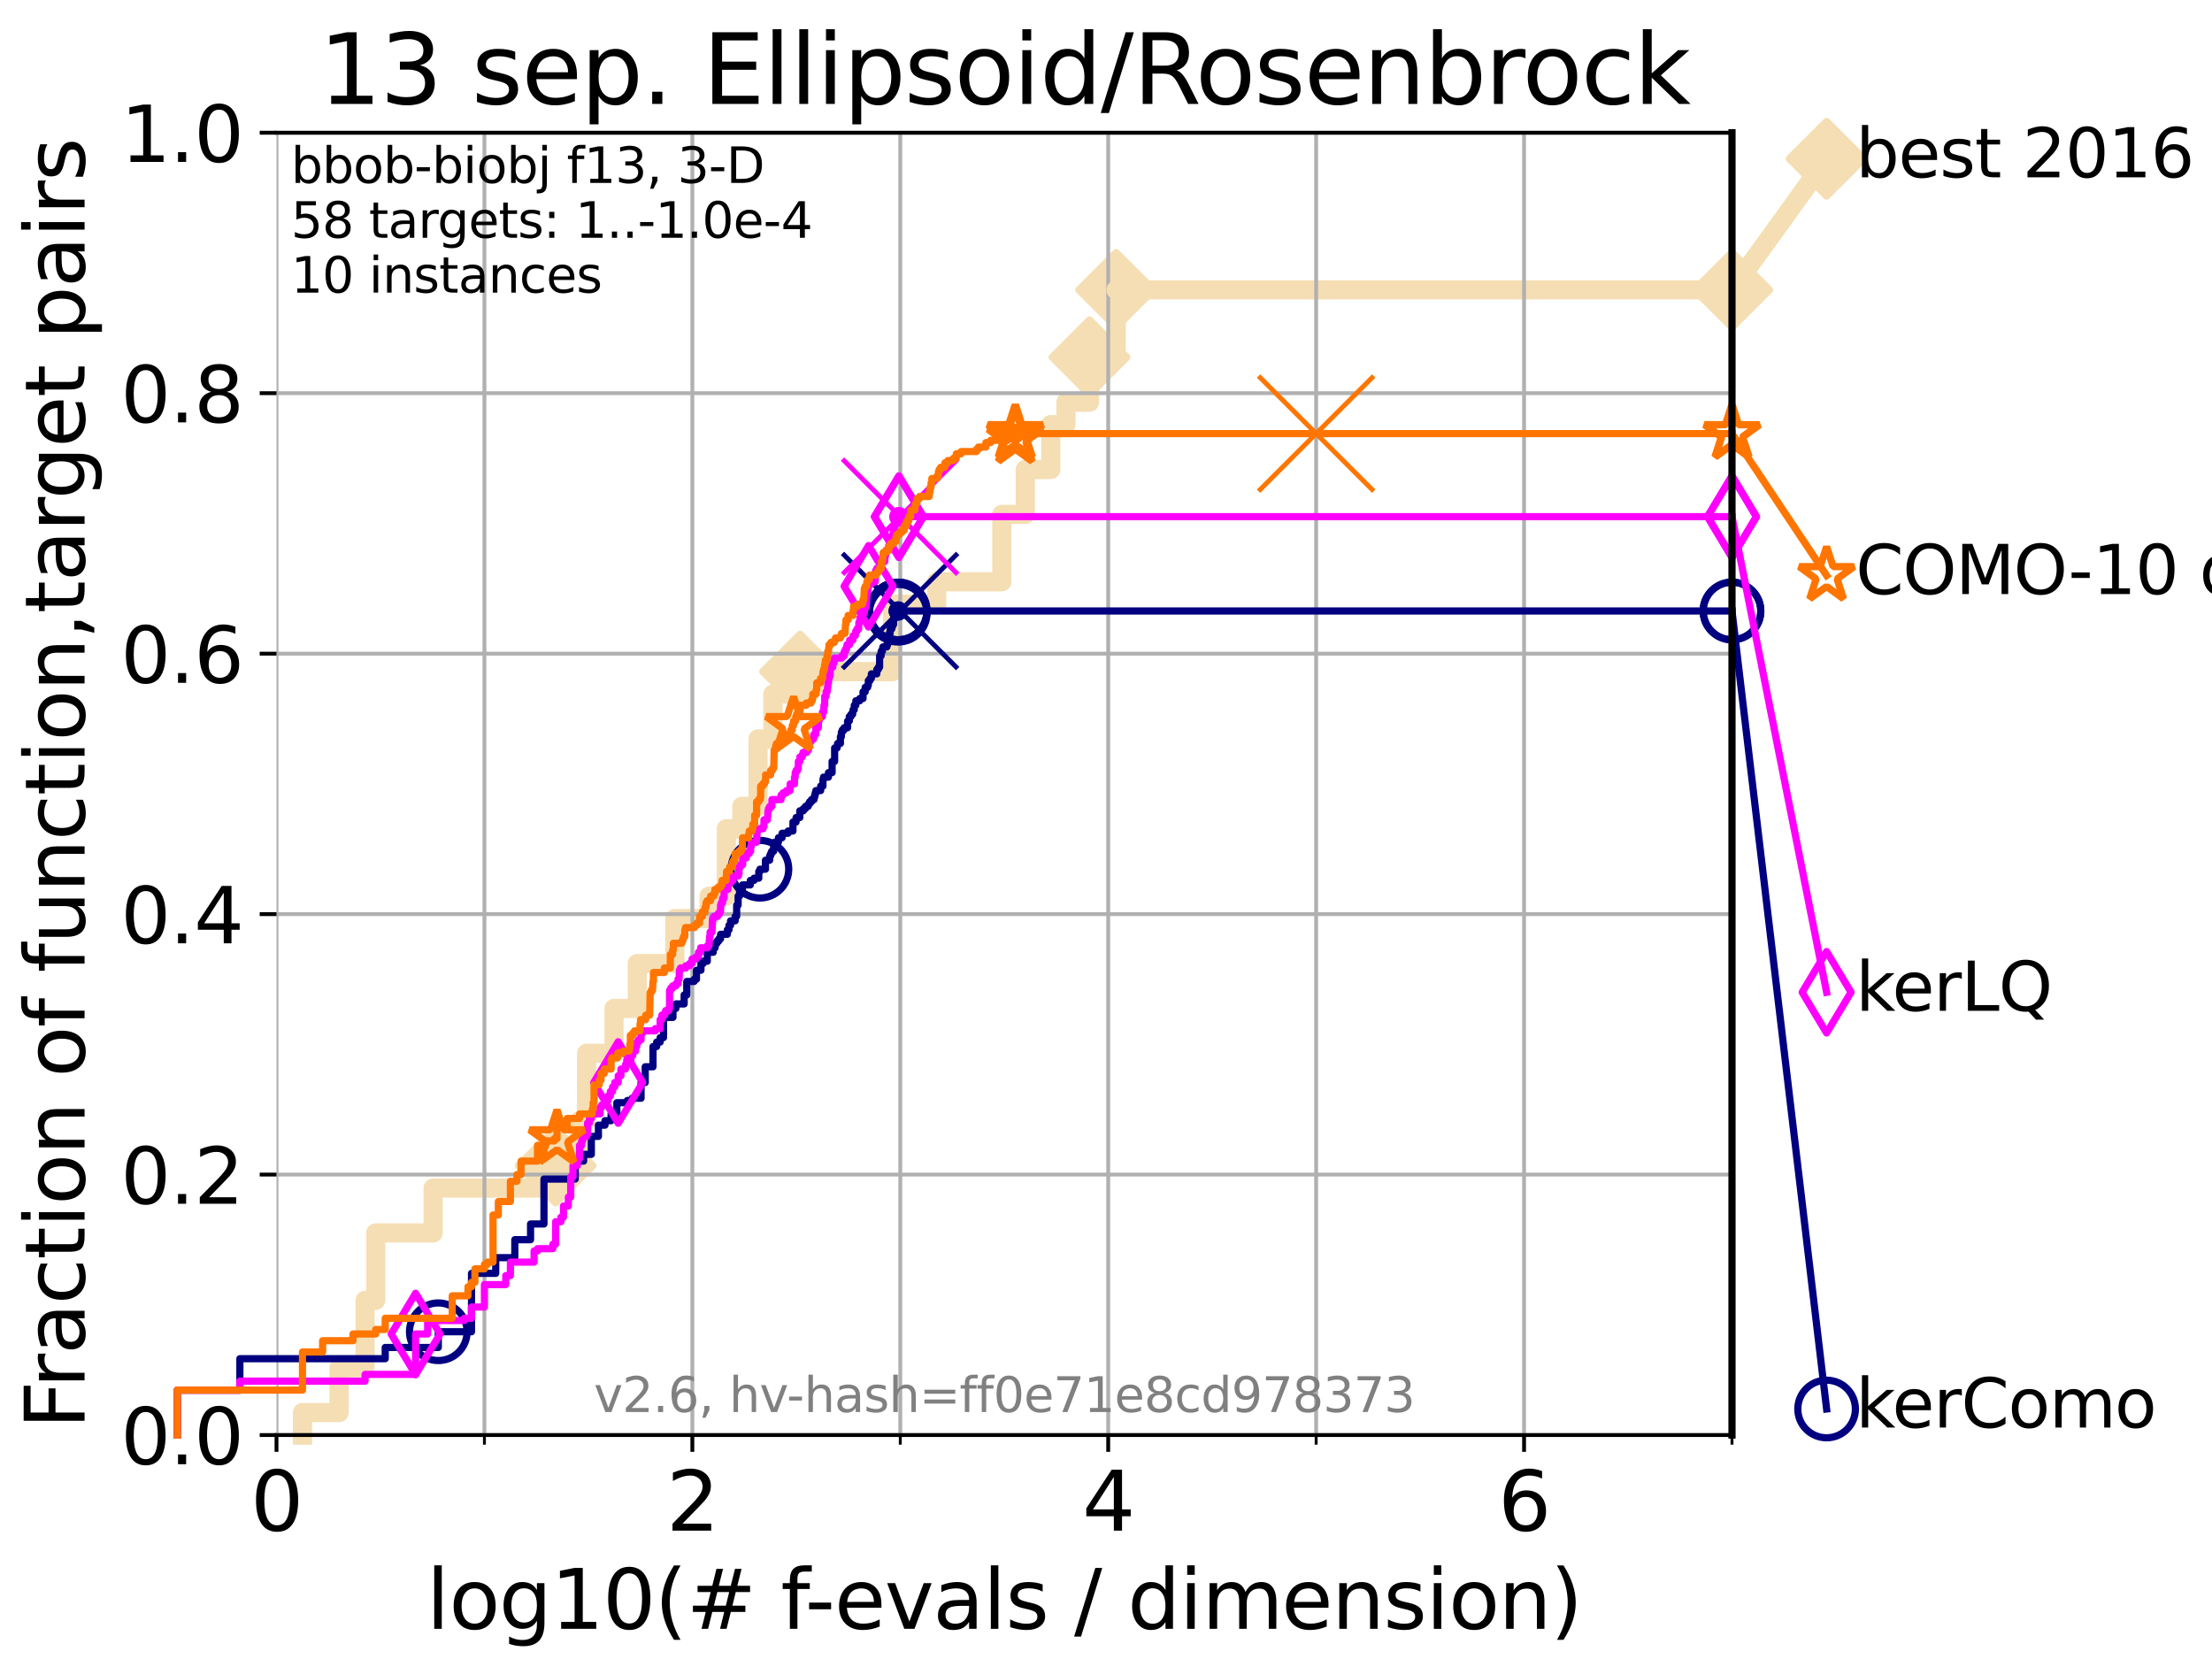 <?xml version="1.0" encoding="utf-8" standalone="no"?>
<!DOCTYPE svg PUBLIC "-//W3C//DTD SVG 1.1//EN"
  "http://www.w3.org/Graphics/SVG/1.1/DTD/svg11.dtd">
<svg xmlns:xlink="http://www.w3.org/1999/xlink" width="460.8pt" height="345.6pt" viewBox="0 0 460.8 345.6" xmlns="http://www.w3.org/2000/svg" version="1.1">
 <defs>
  <style type="text/css">*{stroke-linejoin: round; stroke-linecap: butt}</style>
 </defs>
 <g id="figure_1">
  <g id="patch_1">
   <path d="M 0 345.6 
L 460.8 345.6 
L 460.8 0 
L 0 0 
z
" style="fill: #ffffff"/>
  </g>
  <g id="axes_1">
   <g id="patch_2">
    <path d="M 57.6 298.944 
L 360.806 298.944 
L 360.806 27.648 
L 57.6 27.648 
z
" style="fill: #ffffff"/>
   </g>
   <g id="line2d_1">
    <path d="M 63.012 298.944 
L 63.012 294.266 
L 70.639 294.266 
L 70.639 284.911 
L 76.051 284.911 
L 76.051 270.879 
L 78.267 270.879 
L 78.267 256.846 
L 90.231 256.846 
L 90.231 247.491 
L 115.747 247.491 
L 115.747 242.814 
L 120.727 242.814 
L 120.727 233.459 
L 122.199 233.459 
L 122.199 219.426 
L 127.911 219.426 
L 127.911 210.071 
L 132.755 210.071 
L 132.755 200.716 
L 140.574 200.716 
L 140.574 191.361 
L 147.712 191.361 
L 147.712 186.684 
L 151.306 186.684 
L 151.306 172.651 
L 154.541 172.651 
L 154.541 167.974 
L 157.917 167.974 
L 157.917 153.941 
L 161.01 153.941 
L 161.01 144.586 
L 166.671 144.586 
L 166.671 139.908 
L 185.963 139.908 
L 185.963 125.876 
L 195.123 125.876 
L 195.123 121.198 
L 208.699 121.198 
L 208.699 107.166 
L 213.575 107.166 
L 213.575 97.811 
L 218.899 97.811 
L 218.899 88.456 
L 222.059 88.456 
L 222.059 83.778 
L 226.963 83.778 
L 226.963 74.423 
L 232.52 74.423 
L 232.52 60.391 
L 360.806 60.391 
" style="fill: none; stroke: #f5deb3; stroke-width: 4; stroke-linecap: square"/>
   </g>
   <g id="line2d_2">
    <defs>
     <path id="m554cda1956" d="M -0 7.778 
L 7.778 0 
L 0 -7.778 
L -7.778 -0 
z
" style="stroke: #f5deb3; stroke-width: 1.5; stroke-linejoin: miter"/>
    </defs>
    <g>
     <use xlink:href="#m554cda1956" x="115.747" y="242.814" style="fill: #f5deb3; stroke: #f5deb3; stroke-width: 1.5; stroke-linejoin: miter"/>
     <use xlink:href="#m554cda1956" x="166.671" y="139.908" style="fill: #f5deb3; stroke: #f5deb3; stroke-width: 1.5; stroke-linejoin: miter"/>
     <use xlink:href="#m554cda1956" x="226.963" y="74.423" style="fill: #f5deb3; stroke: #f5deb3; stroke-width: 1.5; stroke-linejoin: miter"/>
     <use xlink:href="#m554cda1956" x="232.52" y="60.391" style="fill: #f5deb3; stroke: #f5deb3; stroke-width: 1.5; stroke-linejoin: miter"/>
     <use xlink:href="#m554cda1956" x="360.806" y="60.391" style="fill: #f5deb3; stroke: #f5deb3; stroke-width: 1.5; stroke-linejoin: miter"/>
    </g>
   </g>
   <g id="line2d_3">
    <path style="fill: none; stroke: #f5deb3; stroke-width: 4; stroke-linecap: square"/>
    <g/>
   </g>
   <g id="line2d_4">
    <path d="M 360.806 60.391 
L 380.515 33.074 
" style="fill: none; stroke: #f5deb3; stroke-width: 4; stroke-linecap: square"/>
    <g>
     <use xlink:href="#m554cda1956" x="360.806" y="60.391" style="fill: #f5deb3; stroke: #f5deb3; stroke-width: 1.5; stroke-linejoin: miter"/>
     <use xlink:href="#m554cda1956" x="380.515" y="33.074" style="fill: #f5deb3; stroke: #f5deb3; stroke-width: 1.5; stroke-linejoin: miter"/>
    </g>
   </g>
   <g id="matplotlib.axis_1">
    <g id="xtick_1">
     <g id="line2d_5">
      <path d="M 57.6 298.944 
L 57.6 27.648 
" clip-path="url(#pc2823ce610)" style="fill: none; stroke: #b0b0b0; stroke-width: 0.8; stroke-linecap: square"/>
     </g>
     <g id="line2d_6">
      <defs>
       <path id="m68575c6769" d="M 0 0 
L 0 3.5 
" style="stroke: #000000; stroke-width: 0.8"/>
      </defs>
      <g>
       <use xlink:href="#m68575c6769" x="57.6" y="298.944" style="stroke: #000000; stroke-width: 0.8"/>
      </g>
     </g>
     <g id="text_1">
      <!-- 0 -->
      <g transform="translate(52.192 318.861) scale(0.17 -0.17)">
       <defs>
        <path id="DejaVuSans-30" d="M 2034 4250 
Q 1547 4250 1301 3770 
Q 1056 3291 1056 2328 
Q 1056 1369 1301 889 
Q 1547 409 2034 409 
Q 2525 409 2770 889 
Q 3016 1369 3016 2328 
Q 3016 3291 2770 3770 
Q 2525 4250 2034 4250 
z
M 2034 4750 
Q 2819 4750 3233 4129 
Q 3647 3509 3647 2328 
Q 3647 1150 3233 529 
Q 2819 -91 2034 -91 
Q 1250 -91 836 529 
Q 422 1150 422 2328 
Q 422 3509 836 4129 
Q 1250 4750 2034 4750 
z
" transform="scale(0.016)"/>
       </defs>
       <use xlink:href="#DejaVuSans-30"/>
      </g>
     </g>
    </g>
    <g id="xtick_2">
     <g id="line2d_7">
      <path d="M 144.23 298.944 
L 144.23 27.648 
" clip-path="url(#pc2823ce610)" style="fill: none; stroke: #b0b0b0; stroke-width: 0.8; stroke-linecap: square"/>
     </g>
     <g id="line2d_8">
      <g>
       <use xlink:href="#m68575c6769" x="144.23" y="298.944" style="stroke: #000000; stroke-width: 0.8"/>
      </g>
     </g>
     <g id="text_2">
      <!-- 2 -->
      <g transform="translate(138.822 318.861) scale(0.17 -0.17)">
       <defs>
        <path id="DejaVuSans-32" d="M 1228 531 
L 3431 531 
L 3431 0 
L 469 0 
L 469 531 
Q 828 903 1448 1529 
Q 2069 2156 2228 2338 
Q 2531 2678 2651 2914 
Q 2772 3150 2772 3378 
Q 2772 3750 2511 3984 
Q 2250 4219 1831 4219 
Q 1534 4219 1204 4116 
Q 875 4013 500 3803 
L 500 4441 
Q 881 4594 1212 4672 
Q 1544 4750 1819 4750 
Q 2544 4750 2975 4387 
Q 3406 4025 3406 3419 
Q 3406 3131 3298 2873 
Q 3191 2616 2906 2266 
Q 2828 2175 2409 1742 
Q 1991 1309 1228 531 
z
" transform="scale(0.016)"/>
       </defs>
       <use xlink:href="#DejaVuSans-32"/>
      </g>
     </g>
    </g>
    <g id="xtick_3">
     <g id="line2d_9">
      <path d="M 230.861 298.944 
L 230.861 27.648 
" clip-path="url(#pc2823ce610)" style="fill: none; stroke: #b0b0b0; stroke-width: 0.8; stroke-linecap: square"/>
     </g>
     <g id="line2d_10">
      <g>
       <use xlink:href="#m68575c6769" x="230.861" y="298.944" style="stroke: #000000; stroke-width: 0.8"/>
      </g>
     </g>
     <g id="text_3">
      <!-- 4 -->
      <g transform="translate(225.453 318.861) scale(0.17 -0.17)">
       <defs>
        <path id="DejaVuSans-34" d="M 2419 4116 
L 825 1625 
L 2419 1625 
L 2419 4116 
z
M 2253 4666 
L 3047 4666 
L 3047 1625 
L 3713 1625 
L 3713 1100 
L 3047 1100 
L 3047 0 
L 2419 0 
L 2419 1100 
L 313 1100 
L 313 1709 
L 2253 4666 
z
" transform="scale(0.016)"/>
       </defs>
       <use xlink:href="#DejaVuSans-34"/>
      </g>
     </g>
    </g>
    <g id="xtick_4">
     <g id="line2d_11">
      <path d="M 317.491 298.944 
L 317.491 27.648 
" clip-path="url(#pc2823ce610)" style="fill: none; stroke: #b0b0b0; stroke-width: 0.8; stroke-linecap: square"/>
     </g>
     <g id="line2d_12">
      <g>
       <use xlink:href="#m68575c6769" x="317.491" y="298.944" style="stroke: #000000; stroke-width: 0.8"/>
      </g>
     </g>
     <g id="text_4">
      <!-- 6 -->
      <g transform="translate(312.083 318.861) scale(0.17 -0.17)">
       <defs>
        <path id="DejaVuSans-36" d="M 2113 2584 
Q 1688 2584 1439 2293 
Q 1191 2003 1191 1497 
Q 1191 994 1439 701 
Q 1688 409 2113 409 
Q 2538 409 2786 701 
Q 3034 994 3034 1497 
Q 3034 2003 2786 2293 
Q 2538 2584 2113 2584 
z
M 3366 4563 
L 3366 3988 
Q 3128 4100 2886 4159 
Q 2644 4219 2406 4219 
Q 1781 4219 1451 3797 
Q 1122 3375 1075 2522 
Q 1259 2794 1537 2939 
Q 1816 3084 2150 3084 
Q 2853 3084 3261 2657 
Q 3669 2231 3669 1497 
Q 3669 778 3244 343 
Q 2819 -91 2113 -91 
Q 1303 -91 875 529 
Q 447 1150 447 2328 
Q 447 3434 972 4092 
Q 1497 4750 2381 4750 
Q 2619 4750 2861 4703 
Q 3103 4656 3366 4563 
z
" transform="scale(0.016)"/>
       </defs>
       <use xlink:href="#DejaVuSans-36"/>
      </g>
     </g>
    </g>
    <g id="xtick_5">
     <g id="line2d_13">
      <path d="M 100.915 298.944 
L 100.915 27.648 
" clip-path="url(#pc2823ce610)" style="fill: none; stroke: #b0b0b0; stroke-width: 0.8; stroke-linecap: square"/>
     </g>
     <g id="line2d_14">
      <defs>
       <path id="m39542ad9fa" d="M 0 0 
L 0 2 
" style="stroke: #000000; stroke-width: 0.6"/>
      </defs>
      <g>
       <use xlink:href="#m39542ad9fa" x="100.915" y="298.944" style="stroke: #000000; stroke-width: 0.6"/>
      </g>
     </g>
    </g>
    <g id="xtick_6">
     <g id="line2d_15">
      <path d="M 187.546 298.944 
L 187.546 27.648 
" clip-path="url(#pc2823ce610)" style="fill: none; stroke: #b0b0b0; stroke-width: 0.8; stroke-linecap: square"/>
     </g>
     <g id="line2d_16">
      <g>
       <use xlink:href="#m39542ad9fa" x="187.546" y="298.944" style="stroke: #000000; stroke-width: 0.6"/>
      </g>
     </g>
    </g>
    <g id="xtick_7">
     <g id="line2d_17">
      <path d="M 274.176 298.944 
L 274.176 27.648 
" clip-path="url(#pc2823ce610)" style="fill: none; stroke: #b0b0b0; stroke-width: 0.8; stroke-linecap: square"/>
     </g>
     <g id="line2d_18">
      <g>
       <use xlink:href="#m39542ad9fa" x="274.176" y="298.944" style="stroke: #000000; stroke-width: 0.6"/>
      </g>
     </g>
    </g>
    <g id="xtick_8">
     <g id="line2d_19">
      <path d="M 360.806 298.944 
L 360.806 27.648 
" clip-path="url(#pc2823ce610)" style="fill: none; stroke: #b0b0b0; stroke-width: 0.8; stroke-linecap: square"/>
     </g>
     <g id="line2d_20">
      <g>
       <use xlink:href="#m39542ad9fa" x="360.806" y="298.944" style="stroke: #000000; stroke-width: 0.6"/>
      </g>
     </g>
    </g>
    <g id="text_5">
     <!-- log10(# f-evals / dimension) -->
     <g transform="translate(88.823 339.314) scale(0.17 -0.17)">
      <defs>
       <path id="DejaVuSans-6c" d="M 603 4863 
L 1178 4863 
L 1178 0 
L 603 0 
L 603 4863 
z
" transform="scale(0.016)"/>
       <path id="DejaVuSans-6f" d="M 1959 3097 
Q 1497 3097 1228 2736 
Q 959 2375 959 1747 
Q 959 1119 1226 758 
Q 1494 397 1959 397 
Q 2419 397 2687 759 
Q 2956 1122 2956 1747 
Q 2956 2369 2687 2733 
Q 2419 3097 1959 3097 
z
M 1959 3584 
Q 2709 3584 3137 3096 
Q 3566 2609 3566 1747 
Q 3566 888 3137 398 
Q 2709 -91 1959 -91 
Q 1206 -91 779 398 
Q 353 888 353 1747 
Q 353 2609 779 3096 
Q 1206 3584 1959 3584 
z
" transform="scale(0.016)"/>
       <path id="DejaVuSans-67" d="M 2906 1791 
Q 2906 2416 2648 2759 
Q 2391 3103 1925 3103 
Q 1463 3103 1205 2759 
Q 947 2416 947 1791 
Q 947 1169 1205 825 
Q 1463 481 1925 481 
Q 2391 481 2648 825 
Q 2906 1169 2906 1791 
z
M 3481 434 
Q 3481 -459 3084 -895 
Q 2688 -1331 1869 -1331 
Q 1566 -1331 1297 -1286 
Q 1028 -1241 775 -1147 
L 775 -588 
Q 1028 -725 1275 -790 
Q 1522 -856 1778 -856 
Q 2344 -856 2625 -561 
Q 2906 -266 2906 331 
L 2906 616 
Q 2728 306 2450 153 
Q 2172 0 1784 0 
Q 1141 0 747 490 
Q 353 981 353 1791 
Q 353 2603 747 3093 
Q 1141 3584 1784 3584 
Q 2172 3584 2450 3431 
Q 2728 3278 2906 2969 
L 2906 3500 
L 3481 3500 
L 3481 434 
z
" transform="scale(0.016)"/>
       <path id="DejaVuSans-31" d="M 794 531 
L 1825 531 
L 1825 4091 
L 703 3866 
L 703 4441 
L 1819 4666 
L 2450 4666 
L 2450 531 
L 3481 531 
L 3481 0 
L 794 0 
L 794 531 
z
" transform="scale(0.016)"/>
       <path id="DejaVuSans-28" d="M 1984 4856 
Q 1566 4138 1362 3434 
Q 1159 2731 1159 2009 
Q 1159 1288 1364 580 
Q 1569 -128 1984 -844 
L 1484 -844 
Q 1016 -109 783 600 
Q 550 1309 550 2009 
Q 550 2706 781 3412 
Q 1013 4119 1484 4856 
L 1984 4856 
z
" transform="scale(0.016)"/>
       <path id="DejaVuSans-23" d="M 3272 2816 
L 2363 2816 
L 2100 1772 
L 3016 1772 
L 3272 2816 
z
M 2803 4594 
L 2478 3297 
L 3391 3297 
L 3719 4594 
L 4219 4594 
L 3897 3297 
L 4872 3297 
L 4872 2816 
L 3775 2816 
L 3519 1772 
L 4513 1772 
L 4513 1294 
L 3397 1294 
L 3072 0 
L 2572 0 
L 2894 1294 
L 1978 1294 
L 1656 0 
L 1153 0 
L 1478 1294 
L 494 1294 
L 494 1772 
L 1594 1772 
L 1856 2816 
L 850 2816 
L 850 3297 
L 1978 3297 
L 2297 4594 
L 2803 4594 
z
" transform="scale(0.016)"/>
       <path id="DejaVuSans-20" transform="scale(0.016)"/>
       <path id="DejaVuSans-66" d="M 2375 4863 
L 2375 4384 
L 1825 4384 
Q 1516 4384 1395 4259 
Q 1275 4134 1275 3809 
L 1275 3500 
L 2222 3500 
L 2222 3053 
L 1275 3053 
L 1275 0 
L 697 0 
L 697 3053 
L 147 3053 
L 147 3500 
L 697 3500 
L 697 3744 
Q 697 4328 969 4595 
Q 1241 4863 1831 4863 
L 2375 4863 
z
" transform="scale(0.016)"/>
       <path id="DejaVuSans-2d" d="M 313 2009 
L 1997 2009 
L 1997 1497 
L 313 1497 
L 313 2009 
z
" transform="scale(0.016)"/>
       <path id="DejaVuSans-65" d="M 3597 1894 
L 3597 1613 
L 953 1613 
Q 991 1019 1311 708 
Q 1631 397 2203 397 
Q 2534 397 2845 478 
Q 3156 559 3463 722 
L 3463 178 
Q 3153 47 2828 -22 
Q 2503 -91 2169 -91 
Q 1331 -91 842 396 
Q 353 884 353 1716 
Q 353 2575 817 3079 
Q 1281 3584 2069 3584 
Q 2775 3584 3186 3129 
Q 3597 2675 3597 1894 
z
M 3022 2063 
Q 3016 2534 2758 2815 
Q 2500 3097 2075 3097 
Q 1594 3097 1305 2825 
Q 1016 2553 972 2059 
L 3022 2063 
z
" transform="scale(0.016)"/>
       <path id="DejaVuSans-76" d="M 191 3500 
L 800 3500 
L 1894 563 
L 2988 3500 
L 3597 3500 
L 2284 0 
L 1503 0 
L 191 3500 
z
" transform="scale(0.016)"/>
       <path id="DejaVuSans-61" d="M 2194 1759 
Q 1497 1759 1228 1600 
Q 959 1441 959 1056 
Q 959 750 1161 570 
Q 1363 391 1709 391 
Q 2188 391 2477 730 
Q 2766 1069 2766 1631 
L 2766 1759 
L 2194 1759 
z
M 3341 1997 
L 3341 0 
L 2766 0 
L 2766 531 
Q 2569 213 2275 61 
Q 1981 -91 1556 -91 
Q 1019 -91 701 211 
Q 384 513 384 1019 
Q 384 1609 779 1909 
Q 1175 2209 1959 2209 
L 2766 2209 
L 2766 2266 
Q 2766 2663 2505 2880 
Q 2244 3097 1772 3097 
Q 1472 3097 1187 3025 
Q 903 2953 641 2809 
L 641 3341 
Q 956 3463 1253 3523 
Q 1550 3584 1831 3584 
Q 2591 3584 2966 3190 
Q 3341 2797 3341 1997 
z
" transform="scale(0.016)"/>
       <path id="DejaVuSans-73" d="M 2834 3397 
L 2834 2853 
Q 2591 2978 2328 3040 
Q 2066 3103 1784 3103 
Q 1356 3103 1142 2972 
Q 928 2841 928 2578 
Q 928 2378 1081 2264 
Q 1234 2150 1697 2047 
L 1894 2003 
Q 2506 1872 2764 1633 
Q 3022 1394 3022 966 
Q 3022 478 2636 193 
Q 2250 -91 1575 -91 
Q 1294 -91 989 -36 
Q 684 19 347 128 
L 347 722 
Q 666 556 975 473 
Q 1284 391 1588 391 
Q 1994 391 2212 530 
Q 2431 669 2431 922 
Q 2431 1156 2273 1281 
Q 2116 1406 1581 1522 
L 1381 1569 
Q 847 1681 609 1914 
Q 372 2147 372 2553 
Q 372 3047 722 3315 
Q 1072 3584 1716 3584 
Q 2034 3584 2315 3537 
Q 2597 3491 2834 3397 
z
" transform="scale(0.016)"/>
       <path id="DejaVuSans-2f" d="M 1625 4666 
L 2156 4666 
L 531 -594 
L 0 -594 
L 1625 4666 
z
" transform="scale(0.016)"/>
       <path id="DejaVuSans-64" d="M 2906 2969 
L 2906 4863 
L 3481 4863 
L 3481 0 
L 2906 0 
L 2906 525 
Q 2725 213 2448 61 
Q 2172 -91 1784 -91 
Q 1150 -91 751 415 
Q 353 922 353 1747 
Q 353 2572 751 3078 
Q 1150 3584 1784 3584 
Q 2172 3584 2448 3432 
Q 2725 3281 2906 2969 
z
M 947 1747 
Q 947 1113 1208 752 
Q 1469 391 1925 391 
Q 2381 391 2643 752 
Q 2906 1113 2906 1747 
Q 2906 2381 2643 2742 
Q 2381 3103 1925 3103 
Q 1469 3103 1208 2742 
Q 947 2381 947 1747 
z
" transform="scale(0.016)"/>
       <path id="DejaVuSans-69" d="M 603 3500 
L 1178 3500 
L 1178 0 
L 603 0 
L 603 3500 
z
M 603 4863 
L 1178 4863 
L 1178 4134 
L 603 4134 
L 603 4863 
z
" transform="scale(0.016)"/>
       <path id="DejaVuSans-6d" d="M 3328 2828 
Q 3544 3216 3844 3400 
Q 4144 3584 4550 3584 
Q 5097 3584 5394 3201 
Q 5691 2819 5691 2113 
L 5691 0 
L 5113 0 
L 5113 2094 
Q 5113 2597 4934 2840 
Q 4756 3084 4391 3084 
Q 3944 3084 3684 2787 
Q 3425 2491 3425 1978 
L 3425 0 
L 2847 0 
L 2847 2094 
Q 2847 2600 2669 2842 
Q 2491 3084 2119 3084 
Q 1678 3084 1418 2786 
Q 1159 2488 1159 1978 
L 1159 0 
L 581 0 
L 581 3500 
L 1159 3500 
L 1159 2956 
Q 1356 3278 1631 3431 
Q 1906 3584 2284 3584 
Q 2666 3584 2933 3390 
Q 3200 3197 3328 2828 
z
" transform="scale(0.016)"/>
       <path id="DejaVuSans-6e" d="M 3513 2113 
L 3513 0 
L 2938 0 
L 2938 2094 
Q 2938 2591 2744 2837 
Q 2550 3084 2163 3084 
Q 1697 3084 1428 2787 
Q 1159 2491 1159 1978 
L 1159 0 
L 581 0 
L 581 3500 
L 1159 3500 
L 1159 2956 
Q 1366 3272 1645 3428 
Q 1925 3584 2291 3584 
Q 2894 3584 3203 3211 
Q 3513 2838 3513 2113 
z
" transform="scale(0.016)"/>
       <path id="DejaVuSans-29" d="M 513 4856 
L 1013 4856 
Q 1481 4119 1714 3412 
Q 1947 2706 1947 2009 
Q 1947 1309 1714 600 
Q 1481 -109 1013 -844 
L 513 -844 
Q 928 -128 1133 580 
Q 1338 1288 1338 2009 
Q 1338 2731 1133 3434 
Q 928 4138 513 4856 
z
" transform="scale(0.016)"/>
      </defs>
      <use xlink:href="#DejaVuSans-6c"/>
      <use xlink:href="#DejaVuSans-6f" x="27.783"/>
      <use xlink:href="#DejaVuSans-67" x="88.965"/>
      <use xlink:href="#DejaVuSans-31" x="152.441"/>
      <use xlink:href="#DejaVuSans-30" x="216.064"/>
      <use xlink:href="#DejaVuSans-28" x="279.688"/>
      <use xlink:href="#DejaVuSans-23" x="318.701"/>
      <use xlink:href="#DejaVuSans-20" x="402.49"/>
      <use xlink:href="#DejaVuSans-66" x="434.277"/>
      <use xlink:href="#DejaVuSans-2d" x="463.982"/>
      <use xlink:href="#DejaVuSans-65" x="500.066"/>
      <use xlink:href="#DejaVuSans-76" x="561.59"/>
      <use xlink:href="#DejaVuSans-61" x="620.77"/>
      <use xlink:href="#DejaVuSans-6c" x="682.049"/>
      <use xlink:href="#DejaVuSans-73" x="709.832"/>
      <use xlink:href="#DejaVuSans-20" x="761.932"/>
      <use xlink:href="#DejaVuSans-2f" x="793.719"/>
      <use xlink:href="#DejaVuSans-20" x="827.41"/>
      <use xlink:href="#DejaVuSans-64" x="859.197"/>
      <use xlink:href="#DejaVuSans-69" x="922.674"/>
      <use xlink:href="#DejaVuSans-6d" x="950.457"/>
      <use xlink:href="#DejaVuSans-65" x="1047.869"/>
      <use xlink:href="#DejaVuSans-6e" x="1109.393"/>
      <use xlink:href="#DejaVuSans-73" x="1172.771"/>
      <use xlink:href="#DejaVuSans-69" x="1224.871"/>
      <use xlink:href="#DejaVuSans-6f" x="1252.654"/>
      <use xlink:href="#DejaVuSans-6e" x="1313.836"/>
      <use xlink:href="#DejaVuSans-29" x="1377.215"/>
     </g>
    </g>
   </g>
   <g id="matplotlib.axis_2">
    <g id="ytick_1">
     <g id="line2d_21">
      <path d="M 57.6 298.944 
L 360.806 298.944 
" clip-path="url(#pc2823ce610)" style="fill: none; stroke: #b0b0b0; stroke-width: 0.8; stroke-linecap: square"/>
     </g>
     <g id="line2d_22">
      <defs>
       <path id="m7f03221847" d="M 0 0 
L -3.5 0 
" style="stroke: #000000; stroke-width: 0.8"/>
      </defs>
      <g>
       <use xlink:href="#m7f03221847" x="57.6" y="298.944" style="stroke: #000000; stroke-width: 0.8"/>
      </g>
     </g>
     <g id="text_6">
      <!-- 0.0 -->
      <g transform="translate(25.155 305.023) scale(0.16 -0.16)">
       <defs>
        <path id="DejaVuSans-2e" d="M 684 794 
L 1344 794 
L 1344 0 
L 684 0 
L 684 794 
z
" transform="scale(0.016)"/>
       </defs>
       <use xlink:href="#DejaVuSans-30"/>
       <use xlink:href="#DejaVuSans-2e" x="63.623"/>
       <use xlink:href="#DejaVuSans-30" x="95.41"/>
      </g>
     </g>
    </g>
    <g id="ytick_2">
     <g id="line2d_23">
      <path d="M 57.6 244.685 
L 360.806 244.685 
" clip-path="url(#pc2823ce610)" style="fill: none; stroke: #b0b0b0; stroke-width: 0.8; stroke-linecap: square"/>
     </g>
     <g id="line2d_24">
      <g>
       <use xlink:href="#m7f03221847" x="57.6" y="244.685" style="stroke: #000000; stroke-width: 0.8"/>
      </g>
     </g>
     <g id="text_7">
      <!-- 0.2 -->
      <g transform="translate(25.155 250.764) scale(0.16 -0.16)">
       <use xlink:href="#DejaVuSans-30"/>
       <use xlink:href="#DejaVuSans-2e" x="63.623"/>
       <use xlink:href="#DejaVuSans-32" x="95.41"/>
      </g>
     </g>
    </g>
    <g id="ytick_3">
     <g id="line2d_25">
      <path d="M 57.6 190.426 
L 360.806 190.426 
" clip-path="url(#pc2823ce610)" style="fill: none; stroke: #b0b0b0; stroke-width: 0.8; stroke-linecap: square"/>
     </g>
     <g id="line2d_26">
      <g>
       <use xlink:href="#m7f03221847" x="57.6" y="190.426" style="stroke: #000000; stroke-width: 0.8"/>
      </g>
     </g>
     <g id="text_8">
      <!-- 0.4 -->
      <g transform="translate(25.155 196.504) scale(0.16 -0.16)">
       <use xlink:href="#DejaVuSans-30"/>
       <use xlink:href="#DejaVuSans-2e" x="63.623"/>
       <use xlink:href="#DejaVuSans-34" x="95.41"/>
      </g>
     </g>
    </g>
    <g id="ytick_4">
     <g id="line2d_27">
      <path d="M 57.6 136.166 
L 360.806 136.166 
" clip-path="url(#pc2823ce610)" style="fill: none; stroke: #b0b0b0; stroke-width: 0.8; stroke-linecap: square"/>
     </g>
     <g id="line2d_28">
      <g>
       <use xlink:href="#m7f03221847" x="57.6" y="136.166" style="stroke: #000000; stroke-width: 0.8"/>
      </g>
     </g>
     <g id="text_9">
      <!-- 0.6 -->
      <g transform="translate(25.155 142.245) scale(0.16 -0.16)">
       <use xlink:href="#DejaVuSans-30"/>
       <use xlink:href="#DejaVuSans-2e" x="63.623"/>
       <use xlink:href="#DejaVuSans-36" x="95.41"/>
      </g>
     </g>
    </g>
    <g id="ytick_5">
     <g id="line2d_29">
      <path d="M 57.6 81.907 
L 360.806 81.907 
" clip-path="url(#pc2823ce610)" style="fill: none; stroke: #b0b0b0; stroke-width: 0.8; stroke-linecap: square"/>
     </g>
     <g id="line2d_30">
      <g>
       <use xlink:href="#m7f03221847" x="57.6" y="81.907" style="stroke: #000000; stroke-width: 0.8"/>
      </g>
     </g>
     <g id="text_10">
      <!-- 0.8 -->
      <g transform="translate(25.155 87.986) scale(0.16 -0.16)">
       <defs>
        <path id="DejaVuSans-38" d="M 2034 2216 
Q 1584 2216 1326 1975 
Q 1069 1734 1069 1313 
Q 1069 891 1326 650 
Q 1584 409 2034 409 
Q 2484 409 2743 651 
Q 3003 894 3003 1313 
Q 3003 1734 2745 1975 
Q 2488 2216 2034 2216 
z
M 1403 2484 
Q 997 2584 770 2862 
Q 544 3141 544 3541 
Q 544 4100 942 4425 
Q 1341 4750 2034 4750 
Q 2731 4750 3128 4425 
Q 3525 4100 3525 3541 
Q 3525 3141 3298 2862 
Q 3072 2584 2669 2484 
Q 3125 2378 3379 2068 
Q 3634 1759 3634 1313 
Q 3634 634 3220 271 
Q 2806 -91 2034 -91 
Q 1263 -91 848 271 
Q 434 634 434 1313 
Q 434 1759 690 2068 
Q 947 2378 1403 2484 
z
M 1172 3481 
Q 1172 3119 1398 2916 
Q 1625 2713 2034 2713 
Q 2441 2713 2670 2916 
Q 2900 3119 2900 3481 
Q 2900 3844 2670 4047 
Q 2441 4250 2034 4250 
Q 1625 4250 1398 4047 
Q 1172 3844 1172 3481 
z
" transform="scale(0.016)"/>
       </defs>
       <use xlink:href="#DejaVuSans-30"/>
       <use xlink:href="#DejaVuSans-2e" x="63.623"/>
       <use xlink:href="#DejaVuSans-38" x="95.41"/>
      </g>
     </g>
    </g>
    <g id="ytick_6">
     <g id="line2d_31">
      <path d="M 57.6 27.648 
L 360.806 27.648 
" clip-path="url(#pc2823ce610)" style="fill: none; stroke: #b0b0b0; stroke-width: 0.8; stroke-linecap: square"/>
     </g>
     <g id="line2d_32">
      <g>
       <use xlink:href="#m7f03221847" x="57.6" y="27.648" style="stroke: #000000; stroke-width: 0.8"/>
      </g>
     </g>
     <g id="text_11">
      <!-- 1.0 -->
      <g transform="translate(25.155 33.727) scale(0.16 -0.16)">
       <use xlink:href="#DejaVuSans-31"/>
       <use xlink:href="#DejaVuSans-2e" x="63.623"/>
       <use xlink:href="#DejaVuSans-30" x="95.41"/>
      </g>
     </g>
    </g>
    <g id="text_12">
     <!-- Fraction of function,target pairs -->
     <g transform="translate(17.62 297.681) rotate(-90) scale(0.17 -0.17)">
      <defs>
       <path id="DejaVuSans-46" d="M 628 4666 
L 3309 4666 
L 3309 4134 
L 1259 4134 
L 1259 2759 
L 3109 2759 
L 3109 2228 
L 1259 2228 
L 1259 0 
L 628 0 
L 628 4666 
z
" transform="scale(0.016)"/>
       <path id="DejaVuSans-72" d="M 2631 2963 
Q 2534 3019 2420 3045 
Q 2306 3072 2169 3072 
Q 1681 3072 1420 2755 
Q 1159 2438 1159 1844 
L 1159 0 
L 581 0 
L 581 3500 
L 1159 3500 
L 1159 2956 
Q 1341 3275 1631 3429 
Q 1922 3584 2338 3584 
Q 2397 3584 2469 3576 
Q 2541 3569 2628 3553 
L 2631 2963 
z
" transform="scale(0.016)"/>
       <path id="DejaVuSans-63" d="M 3122 3366 
L 3122 2828 
Q 2878 2963 2633 3030 
Q 2388 3097 2138 3097 
Q 1578 3097 1268 2742 
Q 959 2388 959 1747 
Q 959 1106 1268 751 
Q 1578 397 2138 397 
Q 2388 397 2633 464 
Q 2878 531 3122 666 
L 3122 134 
Q 2881 22 2623 -34 
Q 2366 -91 2075 -91 
Q 1284 -91 818 406 
Q 353 903 353 1747 
Q 353 2603 823 3093 
Q 1294 3584 2113 3584 
Q 2378 3584 2631 3529 
Q 2884 3475 3122 3366 
z
" transform="scale(0.016)"/>
       <path id="DejaVuSans-74" d="M 1172 4494 
L 1172 3500 
L 2356 3500 
L 2356 3053 
L 1172 3053 
L 1172 1153 
Q 1172 725 1289 603 
Q 1406 481 1766 481 
L 2356 481 
L 2356 0 
L 1766 0 
Q 1100 0 847 248 
Q 594 497 594 1153 
L 594 3053 
L 172 3053 
L 172 3500 
L 594 3500 
L 594 4494 
L 1172 4494 
z
" transform="scale(0.016)"/>
       <path id="DejaVuSans-75" d="M 544 1381 
L 544 3500 
L 1119 3500 
L 1119 1403 
Q 1119 906 1312 657 
Q 1506 409 1894 409 
Q 2359 409 2629 706 
Q 2900 1003 2900 1516 
L 2900 3500 
L 3475 3500 
L 3475 0 
L 2900 0 
L 2900 538 
Q 2691 219 2414 64 
Q 2138 -91 1772 -91 
Q 1169 -91 856 284 
Q 544 659 544 1381 
z
M 1991 3584 
L 1991 3584 
z
" transform="scale(0.016)"/>
       <path id="DejaVuSans-2c" d="M 750 794 
L 1409 794 
L 1409 256 
L 897 -744 
L 494 -744 
L 750 256 
L 750 794 
z
" transform="scale(0.016)"/>
       <path id="DejaVuSans-70" d="M 1159 525 
L 1159 -1331 
L 581 -1331 
L 581 3500 
L 1159 3500 
L 1159 2969 
Q 1341 3281 1617 3432 
Q 1894 3584 2278 3584 
Q 2916 3584 3314 3078 
Q 3713 2572 3713 1747 
Q 3713 922 3314 415 
Q 2916 -91 2278 -91 
Q 1894 -91 1617 61 
Q 1341 213 1159 525 
z
M 3116 1747 
Q 3116 2381 2855 2742 
Q 2594 3103 2138 3103 
Q 1681 3103 1420 2742 
Q 1159 2381 1159 1747 
Q 1159 1113 1420 752 
Q 1681 391 2138 391 
Q 2594 391 2855 752 
Q 3116 1113 3116 1747 
z
" transform="scale(0.016)"/>
      </defs>
      <use xlink:href="#DejaVuSans-46"/>
      <use xlink:href="#DejaVuSans-72" x="50.27"/>
      <use xlink:href="#DejaVuSans-61" x="91.383"/>
      <use xlink:href="#DejaVuSans-63" x="152.662"/>
      <use xlink:href="#DejaVuSans-74" x="207.643"/>
      <use xlink:href="#DejaVuSans-69" x="246.852"/>
      <use xlink:href="#DejaVuSans-6f" x="274.635"/>
      <use xlink:href="#DejaVuSans-6e" x="335.816"/>
      <use xlink:href="#DejaVuSans-20" x="399.195"/>
      <use xlink:href="#DejaVuSans-6f" x="430.982"/>
      <use xlink:href="#DejaVuSans-66" x="492.164"/>
      <use xlink:href="#DejaVuSans-20" x="527.369"/>
      <use xlink:href="#DejaVuSans-66" x="559.156"/>
      <use xlink:href="#DejaVuSans-75" x="594.361"/>
      <use xlink:href="#DejaVuSans-6e" x="657.74"/>
      <use xlink:href="#DejaVuSans-63" x="721.119"/>
      <use xlink:href="#DejaVuSans-74" x="776.1"/>
      <use xlink:href="#DejaVuSans-69" x="815.309"/>
      <use xlink:href="#DejaVuSans-6f" x="843.092"/>
      <use xlink:href="#DejaVuSans-6e" x="904.273"/>
      <use xlink:href="#DejaVuSans-2c" x="967.652"/>
      <use xlink:href="#DejaVuSans-74" x="999.439"/>
      <use xlink:href="#DejaVuSans-61" x="1038.648"/>
      <use xlink:href="#DejaVuSans-72" x="1099.928"/>
      <use xlink:href="#DejaVuSans-67" x="1139.291"/>
      <use xlink:href="#DejaVuSans-65" x="1202.768"/>
      <use xlink:href="#DejaVuSans-74" x="1264.291"/>
      <use xlink:href="#DejaVuSans-20" x="1303.5"/>
      <use xlink:href="#DejaVuSans-70" x="1335.287"/>
      <use xlink:href="#DejaVuSans-61" x="1398.764"/>
      <use xlink:href="#DejaVuSans-69" x="1460.043"/>
      <use xlink:href="#DejaVuSans-72" x="1487.826"/>
      <use xlink:href="#DejaVuSans-73" x="1528.939"/>
     </g>
    </g>
   </g>
   <g id="line2d_33">
    <defs>
     <path id="m698bd4032e" d="M 0 1.5 
C 0.398 1.5 0.779 1.342 1.061 1.061 
C 1.342 0.779 1.5 0.398 1.5 0 
C 1.5 -0.398 1.342 -0.779 1.061 -1.061 
C 0.779 -1.342 0.398 -1.5 0 -1.5 
C -0.398 -1.5 -0.779 -1.342 -1.061 -1.061 
C -1.342 -0.779 -1.5 -0.398 -1.5 0 
C -1.5 0.398 -1.342 0.779 -1.061 1.061 
C -0.779 1.342 -0.398 1.5 0 1.5 
z
" style="stroke: #f5deb3"/>
    </defs>
    <g>
     <use xlink:href="#m698bd4032e" x="232.52" y="60.391" style="fill: #f5deb3; stroke: #f5deb3"/>
     <use xlink:href="#m698bd4032e" x="232.52" y="60.391" style="fill: #f5deb3; stroke: #f5deb3"/>
    </g>
   </g>
   <g id="line2d_34">
    <defs>
     <path id="m3a937d4286" d="M 0 1.5 
C 0.398 1.5 0.779 1.342 1.061 1.061 
C 1.342 0.779 1.5 0.398 1.5 0 
C 1.5 -0.398 1.342 -0.779 1.061 -1.061 
C 0.779 -1.342 0.398 -1.5 0 -1.5 
C -0.398 -1.5 -0.779 -1.342 -1.061 -1.061 
C -1.342 -0.779 -1.5 -0.398 -1.5 0 
C -1.5 0.398 -1.342 0.779 -1.061 1.061 
C -0.779 1.342 -0.398 1.5 0 1.5 
z
" style="stroke: #000080"/>
    </defs>
    <g>
     <use xlink:href="#m3a937d4286" x="187.101" y="127.279" style="fill: #000080; stroke: #000080"/>
     <use xlink:href="#m3a937d4286" x="187.101" y="127.279" style="fill: #000080; stroke: #000080"/>
    </g>
   </g>
   <g id="line2d_35">
    <path d="M 36.933 298.944 
L 36.933 289.589 
L 49.973 289.589 
L 49.973 283.04 
L 80.249 283.04 
L 80.249 280.702 
L 91.306 280.702 
L 91.306 277.427 
L 98.223 277.427 
L 98.223 265.266 
L 103.27 265.266 
L 103.27 261.992 
L 107.245 261.992 
L 107.245 258.25 
L 110.525 258.25 
L 110.525 254.975 
L 113.317 254.975 
L 113.317 245.62 
L 119.831 245.62 
L 119.831 241.878 
L 121.582 241.878 
L 121.582 240.475 
L 123.184 240.475 
L 123.184 236.733 
L 124.66 236.733 
L 124.66 234.394 
L 126.029 234.394 
L 126.029 233.459 
L 127.304 233.459 
L 127.304 232.056 
L 128.499 232.056 
L 128.499 229.717 
L 130.683 229.717 
L 130.683 229.249 
L 131.686 229.249 
L 131.686 228.781 
L 133.546 228.781 
L 133.546 225.507 
L 134.411 225.507 
L 134.411 222.233 
L 136.03 222.233 
L 136.03 218.023 
L 136.79 218.023 
L 136.79 217.087 
L 137.521 217.087 
L 137.521 216.152 
L 138.224 216.152 
L 138.224 211.942 
L 140.189 211.942 
L 140.189 210.071 
L 140.801 210.071 
L 140.801 209.136 
L 142.525 209.136 
L 142.525 207.265 
L 143.066 207.265 
L 143.066 204.458 
L 144.603 204.458 
L 144.603 203.99 
L 145.088 203.99 
L 145.088 202.119 
L 146.023 202.119 
L 146.023 200.716 
L 146.474 200.716 
L 146.474 200.248 
L 147.344 200.248 
L 147.344 198.377 
L 148.578 198.377 
L 148.578 197.442 
L 148.972 197.442 
L 148.972 196.506 
L 149.358 196.506 
L 149.358 196.039 
L 149.736 196.039 
L 149.736 195.571 
L 150.107 195.571 
L 150.107 194.635 
L 151.52 194.635 
L 151.52 193.7 
L 151.858 193.7 
L 151.858 192.764 
L 152.189 192.764 
L 152.189 191.829 
L 153.15 191.829 
L 153.15 190.893 
L 153.46 190.893 
L 153.46 188.555 
L 153.764 188.555 
L 153.764 186.684 
L 154.064 186.684 
L 154.064 185.28 
L 154.65 185.28 
L 154.65 184.345 
L 156.305 184.345 
L 156.305 183.409 
L 157.081 183.409 
L 157.081 182.942 
L 158.068 182.942 
L 158.068 181.538 
L 158.306 181.538 
L 158.306 181.071 
L 159.457 181.071 
L 159.457 179.2 
L 160.33 179.2 
L 160.33 178.264 
L 160.542 178.264 
L 160.542 177.796 
L 160.752 177.796 
L 160.752 177.329 
L 161.164 177.329 
L 161.164 175.925 
L 161.367 175.925 
L 161.367 175.458 
L 162.157 175.458 
L 162.157 174.522 
L 162.915 174.522 
L 162.915 173.587 
L 164.173 173.587 
L 164.173 173.119 
L 165.187 173.119 
L 165.187 171.248 
L 165.835 171.248 
L 165.835 170.312 
L 166.614 170.312 
L 166.614 168.909 
L 167.362 168.909 
L 167.362 168.441 
L 167.797 168.441 
L 167.797 167.974 
L 168.362 167.974 
L 168.362 167.506 
L 168.638 167.506 
L 168.638 167.038 
L 169.044 167.038 
L 169.044 166.57 
L 169.573 166.57 
L 169.573 166.103 
L 169.703 166.103 
L 169.703 165.635 
L 169.832 165.635 
L 169.832 165.167 
L 169.961 165.167 
L 169.961 164.699 
L 170.956 164.699 
L 170.956 163.764 
L 171.434 163.764 
L 171.434 162.36 
L 171.552 162.36 
L 171.552 161.893 
L 172.58 161.893 
L 172.58 160.957 
L 173.342 160.957 
L 173.342 158.618 
L 173.869 158.618 
L 173.869 155.812 
L 174.381 155.812 
L 174.481 154.876 
L 175.075 154.876 
L 175.075 153.473 
L 175.268 153.473 
L 175.268 152.538 
L 175.46 152.538 
L 175.46 152.07 
L 175.838 152.07 
L 175.838 151.602 
L 176.571 151.602 
L 176.571 150.199 
L 176.927 150.199 
L 176.927 149.263 
L 177.277 149.263 
L 177.277 148.796 
L 177.62 148.796 
L 177.705 147.86 
L 177.957 147.86 
L 177.957 146.925 
L 178.288 146.925 
L 178.288 145.989 
L 179.091 145.989 
L 179.091 145.521 
L 179.786 145.521 
L 179.786 144.118 
L 180.235 144.118 
L 180.235 143.183 
L 180.746 143.183 
L 180.746 142.715 
L 180.89 142.715 
L 180.89 141.779 
L 181.244 141.779 
L 181.244 141.312 
L 181.522 141.312 
L 181.522 140.376 
L 182.661 140.376 
L 182.661 139.441 
L 182.984 139.441 
L 182.984 138.973 
L 183.238 138.973 
L 183.238 136.634 
L 183.551 136.634 
L 183.551 135.699 
L 183.797 135.699 
L 183.797 135.231 
L 183.919 135.231 
L 183.919 134.763 
L 184.752 134.763 
L 184.752 134.295 
L 184.926 134.295 
L 184.983 132.424 
L 185.212 132.424 
L 185.212 131.957 
L 185.438 131.957 
L 185.438 131.021 
L 185.771 131.021 
L 185.771 130.553 
L 185.936 130.553 
L 185.936 130.086 
L 186.153 130.086 
L 186.153 128.682 
L 186.686 128.682 
L 186.686 127.747 
L 187.101 127.747 
L 187.101 127.279 
L 360.806 127.279 
L 360.806 127.279 
" style="fill: none; stroke: #000080; stroke-width: 1.5; stroke-linecap: square"/>
   </g>
   <g id="line2d_36">
    <defs>
     <path id="mbfceb14bca" d="M 0 6 
C 1.591 6 3.117 5.368 4.243 4.243 
C 5.368 3.117 6 1.591 6 0 
C 6 -1.591 5.368 -3.117 4.243 -4.243 
C 3.117 -5.368 1.591 -6 0 -6 
C -1.591 -6 -3.117 -5.368 -4.243 -4.243 
C -5.368 -3.117 -6 -1.591 -6 0 
C -6 1.591 -5.368 3.117 -4.243 4.243 
C -3.117 5.368 -1.591 6 0 6 
z
" style="stroke: #000080; stroke-width: 1.5"/>
    </defs>
    <g>
     <use xlink:href="#mbfceb14bca" x="91.306" y="277.427" style="fill-opacity: 0; stroke: #000080; stroke-width: 1.5"/>
     <use xlink:href="#mbfceb14bca" x="158.306" y="181.071" style="fill-opacity: 0; stroke: #000080; stroke-width: 1.5"/>
     <use xlink:href="#mbfceb14bca" x="187.101" y="127.747" style="fill-opacity: 0; stroke: #000080; stroke-width: 1.5"/>
     <use xlink:href="#mbfceb14bca" x="187.101" y="127.279" style="fill-opacity: 0; stroke: #000080; stroke-width: 1.5"/>
     <use xlink:href="#mbfceb14bca" x="187.101" y="127.279" style="fill-opacity: 0; stroke: #000080; stroke-width: 1.5"/>
     <use xlink:href="#mbfceb14bca" x="360.806" y="127.279" style="fill-opacity: 0; stroke: #000080; stroke-width: 1.5"/>
    </g>
   </g>
   <g id="line2d_37">
    <path style="fill: none; stroke: #000080; stroke-width: 1.5; stroke-linecap: square"/>
    <g/>
   </g>
   <g id="line2d_38">
    <path d="M 187.502 127.279 
" clip-path="url(#pc2823ce610)" style="fill: none; stroke: #000080; stroke-width: 1.5; stroke-linecap: square"/>
    <defs>
     <path id="mf44cbf8ae8" d="M -12 12 
L 12 -12 
M -12 -12 
L 12 12 
" style="stroke: #000080"/>
    </defs>
    <g clip-path="url(#pc2823ce610)">
     <use xlink:href="#mf44cbf8ae8" x="187.502" y="127.279" style="fill: #000080; stroke: #000080"/>
    </g>
   </g>
   <g id="line2d_39">
    <defs>
     <path id="mc25afc4d2e" d="M 0 1.5 
C 0.398 1.5 0.779 1.342 1.061 1.061 
C 1.342 0.779 1.5 0.398 1.5 0 
C 1.5 -0.398 1.342 -0.779 1.061 -1.061 
C 0.779 -1.342 0.398 -1.5 0 -1.5 
C -0.398 -1.5 -0.779 -1.342 -1.061 -1.061 
C -1.342 -0.779 -1.5 -0.398 -1.5 0 
C -1.5 0.398 -1.342 0.779 -1.061 1.061 
C -0.779 1.342 -0.398 1.5 0 1.5 
z
" style="stroke: #ff00ff"/>
    </defs>
    <g>
     <use xlink:href="#mc25afc4d2e" x="187.261" y="107.634" style="fill: #ff00ff; stroke: #ff00ff"/>
     <use xlink:href="#mc25afc4d2e" x="187.261" y="107.634" style="fill: #ff00ff; stroke: #ff00ff"/>
    </g>
   </g>
   <g id="line2d_40">
    <path d="M 36.933 298.944 
L 36.933 289.589 
L 49.973 289.589 
L 49.973 287.718 
L 76.051 287.718 
L 76.051 286.315 
L 86.578 286.315 
L 86.578 277.895 
L 89.09 277.895 
L 89.09 275.089 
L 96.718 275.089 
L 96.718 274.621 
L 98.223 274.621 
L 98.223 272.282 
L 100.915 272.282 
L 100.915 267.605 
L 105.362 267.605 
L 105.362 265.734 
L 106.327 265.734 
L 106.327 262.927 
L 111.262 262.927 
L 111.262 260.588 
L 111.972 260.588 
L 111.972 260.121 
L 115.168 260.121 
L 115.168 259.185 
L 115.747 259.185 
L 115.747 254.508 
L 116.854 254.508 
L 116.854 253.572 
L 117.384 253.572 
L 117.384 251.233 
L 118.401 251.233 
L 118.401 249.362 
L 118.89 249.362 
L 118.89 245.153 
L 119.366 245.153 
L 119.366 242.814 
L 120.284 242.814 
L 120.284 241.411 
L 120.727 241.411 
L 120.727 238.604 
L 121.159 238.604 
L 121.159 237.669 
L 121.372 237.669 
L 121.372 236.733 
L 122.199 236.733 
L 122.199 236.265 
L 122.4 236.265 
L 122.4 233.927 
L 122.796 233.927 
L 122.796 232.991 
L 123.184 232.991 
L 123.184 232.056 
L 125.012 232.056 
L 125.012 230.652 
L 125.357 230.652 
L 125.357 230.184 
L 126.193 230.184 
L 126.193 229.249 
L 126.677 229.249 
L 126.677 228.313 
L 127.15 228.313 
L 127.15 227.378 
L 127.61 227.378 
L 127.61 226.442 
L 128.06 226.442 
L 128.06 225.507 
L 128.786 225.507 
L 128.786 224.104 
L 129.348 224.104 
L 129.348 222.7 
L 130.292 222.7 
L 130.292 221.765 
L 130.553 221.765 
L 130.553 220.829 
L 131.44 220.829 
L 131.44 219.894 
L 131.808 219.894 
L 131.808 218.958 
L 132.405 218.958 
L 132.405 218.023 
L 132.639 218.023 
L 132.639 217.087 
L 132.984 217.087 
L 132.984 216.62 
L 133.546 216.62 
L 133.546 215.216 
L 133.875 215.216 
L 133.875 214.749 
L 136.509 214.749 
L 136.509 214.281 
L 137.521 214.281 
L 137.521 212.41 
L 137.876 212.41 
L 137.876 211.474 
L 138.481 211.474 
L 138.481 211.007 
L 138.651 211.007 
L 138.651 210.539 
L 139.314 210.539 
L 139.314 210.071 
L 139.476 210.071 
L 139.476 206.329 
L 139.717 206.329 
L 139.717 205.861 
L 140.111 205.861 
L 140.111 205.394 
L 140.801 205.394 
L 140.801 204.926 
L 141.247 204.926 
L 141.247 203.99 
L 141.466 203.99 
L 141.538 202.119 
L 141.754 202.119 
L 141.754 201.652 
L 142.865 201.652 
L 142.865 201.184 
L 143.657 201.184 
L 143.657 200.716 
L 144.168 200.716 
L 144.168 199.781 
L 145.028 199.781 
L 145.028 199.313 
L 145.503 199.313 
L 145.503 198.377 
L 145.909 198.377 
L 145.966 197.442 
L 147.397 197.442 
L 147.397 196.974 
L 147.712 196.974 
L 147.816 195.103 
L 147.92 195.103 
L 147.92 194.168 
L 148.327 194.168 
L 148.428 191.361 
L 148.727 191.361 
L 148.727 190.893 
L 149.501 190.893 
L 149.501 190.426 
L 149.876 190.426 
L 149.876 189.958 
L 150.107 189.958 
L 150.107 188.555 
L 150.244 188.555 
L 150.244 188.087 
L 150.515 188.087 
L 150.515 187.151 
L 150.827 187.151 
L 150.827 185.28 
L 151.648 185.28 
L 151.69 183.877 
L 152.23 183.877 
L 152.23 183.409 
L 152.716 183.409 
L 152.716 182.474 
L 153.84 182.474 
L 153.84 182.006 
L 153.952 182.006 
L 153.952 180.603 
L 154.249 180.603 
L 154.249 180.135 
L 154.722 180.135 
L 154.722 178.732 
L 155.461 178.732 
L 155.461 178.264 
L 155.599 178.264 
L 155.599 177.796 
L 156.072 177.796 
L 156.072 177.329 
L 156.371 177.329 
L 156.371 176.393 
L 156.502 176.393 
L 156.502 175.458 
L 157.581 175.458 
L 157.673 174.054 
L 157.703 174.054 
L 157.703 173.119 
L 157.856 173.119 
L 157.856 172.651 
L 158.948 172.651 
L 158.948 172.183 
L 159.148 172.183 
L 159.148 170.78 
L 159.871 170.78 
L 159.98 168.909 
L 160.089 168.909 
L 160.089 168.441 
L 160.357 168.441 
L 160.357 167.974 
L 160.804 167.974 
L 160.804 166.57 
L 162.705 166.57 
L 162.705 165.635 
L 163.123 165.635 
L 163.123 165.167 
L 163.822 165.167 
L 163.822 164.699 
L 164.581 164.699 
L 164.602 163.296 
L 165.514 163.296 
L 165.514 161.893 
L 165.655 161.893 
L 165.655 160.957 
L 165.835 160.957 
L 165.835 160.489 
L 166.17 160.489 
L 166.17 160.022 
L 166.306 160.022 
L 166.306 158.618 
L 166.633 158.618 
L 166.633 157.683 
L 167.141 157.683 
L 167.141 157.215 
L 167.27 157.215 
L 167.27 156.747 
L 168.064 156.747 
L 168.064 156.28 
L 168.414 156.28 
L 168.414 155.344 
L 168.552 155.344 
L 168.552 154.409 
L 169.011 154.409 
L 169.011 153.941 
L 169.492 153.941 
L 169.524 153.005 
L 169.945 153.005 
L 169.945 151.602 
L 170.48 151.602 
L 170.496 150.199 
L 170.62 150.199 
L 170.62 149.731 
L 170.804 149.731 
L 170.804 149.263 
L 171.331 149.263 
L 171.331 148.328 
L 171.582 148.328 
L 171.655 146.925 
L 171.8 146.925 
L 171.8 145.054 
L 172.087 145.054 
L 172.087 144.118 
L 172.314 144.118 
L 172.399 143.183 
L 172.427 143.183 
L 172.483 142.247 
L 172.594 142.247 
L 172.636 141.312 
L 172.719 141.312 
L 172.719 140.844 
L 172.924 140.844 
L 172.979 138.973 
L 173.489 138.973 
L 173.489 138.037 
L 173.778 138.037 
L 173.791 137.102 
L 175.352 137.102 
L 175.352 136.634 
L 175.861 136.634 
L 175.884 135.699 
L 176.116 135.699 
L 176.116 135.231 
L 176.345 135.231 
L 176.447 134.295 
L 176.993 134.295 
L 176.993 133.36 
L 177.652 133.36 
L 177.726 132.424 
L 178.185 132.424 
L 178.257 131.489 
L 178.533 131.489 
L 178.533 131.021 
L 178.874 131.021 
L 178.924 129.618 
L 179.15 129.618 
L 179.15 128.682 
L 179.519 128.682 
L 179.519 127.747 
L 180.068 127.747 
L 180.124 126.811 
L 180.235 126.811 
L 180.235 126.344 
L 180.456 126.344 
L 180.529 124.473 
L 180.593 124.473 
L 180.602 123.069 
L 180.836 123.069 
L 180.943 121.666 
L 181.539 121.666 
L 181.539 121.198 
L 182.325 121.198 
L 182.416 118.86 
L 182.67 118.86 
L 182.67 118.392 
L 183.175 118.392 
L 183.269 116.989 
L 184.31 116.989 
L 184.407 115.585 
L 184.555 115.585 
L 184.555 114.65 
L 185.119 114.65 
L 185.119 113.714 
L 185.332 113.714 
L 185.346 112.779 
L 185.459 112.779 
L 185.459 111.843 
L 186.045 111.843 
L 186.14 109.972 
L 186.388 109.972 
L 186.388 109.037 
L 187.05 109.037 
L 187.05 108.569 
L 187.261 108.569 
L 187.261 107.634 
L 360.806 107.634 
L 360.806 107.634 
" style="fill: none; stroke: #ff00ff; stroke-width: 1.5; stroke-linecap: square"/>
   </g>
   <g id="line2d_41">
    <defs>
     <path id="m06df2a0cf9" d="M -0 8.485 
L 5.091 0 
L 0 -8.485 
L -5.091 -0 
z
" style="stroke: #ff00ff; stroke-width: 1.5; stroke-linejoin: miter"/>
    </defs>
    <g>
     <use xlink:href="#m06df2a0cf9" x="86.578" y="277.895" style="fill-opacity: 0; stroke: #ff00ff; stroke-width: 1.5; stroke-linejoin: miter"/>
     <use xlink:href="#m06df2a0cf9" x="128.786" y="225.507" style="fill-opacity: 0; stroke: #ff00ff; stroke-width: 1.5; stroke-linejoin: miter"/>
     <use xlink:href="#m06df2a0cf9" x="180.943" y="122.134" style="fill-opacity: 0; stroke: #ff00ff; stroke-width: 1.5; stroke-linejoin: miter"/>
     <use xlink:href="#m06df2a0cf9" x="187.261" y="107.634" style="fill-opacity: 0; stroke: #ff00ff; stroke-width: 1.5; stroke-linejoin: miter"/>
     <use xlink:href="#m06df2a0cf9" x="187.261" y="107.634" style="fill-opacity: 0; stroke: #ff00ff; stroke-width: 1.5; stroke-linejoin: miter"/>
     <use xlink:href="#m06df2a0cf9" x="360.806" y="107.634" style="fill-opacity: 0; stroke: #ff00ff; stroke-width: 1.5; stroke-linejoin: miter"/>
    </g>
   </g>
   <g id="line2d_42">
    <path style="fill: none; stroke: #ff00ff; stroke-width: 1.5; stroke-linecap: square"/>
    <g/>
   </g>
   <g id="line2d_43">
    <path d="M 187.508 107.634 
" clip-path="url(#pc2823ce610)" style="fill: none; stroke: #ff00ff; stroke-width: 1.5; stroke-linecap: square"/>
    <defs>
     <path id="m8eda3e5065" d="M -12 12 
L 12 -12 
M -12 -12 
L 12 12 
" style="stroke: #ff00ff"/>
    </defs>
    <g clip-path="url(#pc2823ce610)">
     <use xlink:href="#m8eda3e5065" x="187.508" y="107.634" style="fill: #ff00ff; stroke: #ff00ff"/>
    </g>
   </g>
   <g id="line2d_44">
    <defs>
     <path id="m78bc0e5f2f" d="M 0 1.5 
C 0.398 1.5 0.779 1.342 1.061 1.061 
C 1.342 0.779 1.5 0.398 1.5 0 
C 1.5 -0.398 1.342 -0.779 1.061 -1.061 
C 0.779 -1.342 0.398 -1.5 0 -1.5 
C -0.398 -1.5 -0.779 -1.342 -1.061 -1.061 
C -1.342 -0.779 -1.5 -0.398 -1.5 0 
C -1.5 0.398 -1.342 0.779 -1.061 1.061 
C -0.779 1.342 -0.398 1.5 0 1.5 
z
" style="stroke: #ff7500"/>
    </defs>
    <g>
     <use xlink:href="#m78bc0e5f2f" x="211.504" y="90.327" style="fill: #ff7500; stroke: #ff7500"/>
     <use xlink:href="#m78bc0e5f2f" x="211.504" y="90.327" style="fill: #ff7500; stroke: #ff7500"/>
    </g>
   </g>
   <g id="line2d_45">
    <path d="M 36.933 298.944 
L 36.933 289.589 
L 63.012 289.589 
L 63.012 281.637 
L 67.209 281.637 
L 67.209 279.298 
L 73.539 279.298 
L 73.539 277.895 
L 78.267 277.895 
L 78.267 276.96 
L 80.249 276.96 
L 80.249 274.621 
L 94.206 274.621 
L 94.206 269.943 
L 97.485 269.943 
L 97.485 268.072 
L 98.223 268.072 
L 98.223 267.137 
L 98.933 267.137 
L 98.933 264.33 
L 100.915 264.33 
L 100.915 263.395 
L 101.532 263.395 
L 101.532 262.927 
L 102.708 262.927 
L 102.708 253.104 
L 103.815 253.104 
L 103.815 250.298 
L 106.327 250.298 
L 106.327 246.088 
L 107.687 246.088 
L 107.687 244.685 
L 108.543 244.685 
L 108.543 241.878 
L 111.972 241.878 
L 111.972 238.604 
L 113.638 238.604 
L 113.638 237.669 
L 115.46 237.669 
L 115.46 237.201 
L 116.03 237.201 
L 116.03 234.394 
L 118.152 234.394 
L 118.152 232.991 
L 120.727 232.991 
L 120.727 232.056 
L 123.375 232.056 
L 123.375 231.12 
L 123.564 231.12 
L 123.564 229.717 
L 123.751 229.717 
L 123.751 225.975 
L 124.837 225.975 
L 124.837 225.039 
L 125.185 225.039 
L 125.185 223.636 
L 125.863 223.636 
L 125.863 222.7 
L 127.304 222.7 
L 127.304 220.829 
L 127.458 220.829 
L 127.458 220.362 
L 128.643 220.362 
L 128.643 219.426 
L 129.759 219.426 
L 129.759 218.958 
L 131.065 218.958 
L 131.065 218.491 
L 131.191 218.491 
L 131.191 217.555 
L 131.316 217.555 
L 131.316 215.684 
L 131.808 215.684 
L 131.808 215.216 
L 132.169 215.216 
L 132.169 214.749 
L 133.323 214.749 
L 133.323 213.345 
L 133.435 213.345 
L 133.435 212.41 
L 134.516 212.41 
L 134.516 211.474 
L 135.339 211.474 
L 135.439 206.797 
L 135.638 206.797 
L 135.638 206.329 
L 135.933 206.329 
L 136.03 204.458 
L 136.127 204.458 
L 136.127 202.587 
L 138.396 202.587 
L 138.396 201.652 
L 139.637 201.652 
L 139.637 198.845 
L 140.111 198.845 
L 140.111 197.91 
L 140.266 197.91 
L 140.266 196.506 
L 142.038 196.506 
L 142.038 196.039 
L 142.248 196.039 
L 142.248 195.571 
L 142.387 195.571 
L 142.387 195.103 
L 142.662 195.103 
L 142.662 193.7 
L 142.798 193.7 
L 142.798 193.232 
L 144.664 193.232 
L 144.664 192.764 
L 145.148 192.764 
L 145.148 192.297 
L 145.736 192.297 
L 145.736 190.893 
L 146.306 190.893 
L 146.306 189.958 
L 146.86 189.958 
L 146.86 189.022 
L 147.076 189.022 
L 147.076 188.087 
L 147.291 188.087 
L 147.291 187.619 
L 148.022 187.619 
L 148.022 186.684 
L 148.677 186.684 
L 148.677 186.216 
L 148.923 186.216 
L 148.923 185.28 
L 149.595 185.28 
L 149.595 184.813 
L 150.152 184.813 
L 150.152 184.345 
L 150.425 184.345 
L 150.425 183.409 
L 151.263 183.409 
L 151.349 181.538 
L 151.983 181.538 
L 151.983 180.603 
L 152.555 180.603 
L 152.555 179.667 
L 152.796 179.667 
L 152.796 179.2 
L 153.111 179.2 
L 153.15 177.796 
L 153.915 177.796 
L 153.915 177.329 
L 154.396 177.329 
L 154.396 176.861 
L 154.65 176.861 
L 154.686 174.522 
L 155.938 174.522 
L 156.005 173.587 
L 156.072 173.587 
L 156.072 173.119 
L 156.697 173.119 
L 156.697 172.651 
L 156.825 172.651 
L 156.825 171.716 
L 157.207 171.716 
L 157.207 169.845 
L 157.611 169.845 
L 157.611 167.038 
L 158.037 167.038 
L 158.037 166.57 
L 158.336 166.57 
L 158.336 166.103 
L 158.454 166.103 
L 158.454 163.764 
L 158.891 163.764 
L 158.891 163.296 
L 159.261 163.296 
L 159.261 162.828 
L 159.485 162.828 
L 159.485 161.425 
L 160.542 161.425 
L 160.542 160.489 
L 160.933 160.489 
L 160.933 160.022 
L 161.189 160.022 
L 161.266 156.28 
L 161.517 156.28 
L 161.592 155.344 
L 161.766 155.344 
L 161.766 154.876 
L 162.277 154.876 
L 162.277 154.409 
L 162.752 154.409 
L 162.752 153.941 
L 162.915 153.941 
L 162.915 153.473 
L 163.123 153.473 
L 163.123 153.005 
L 164.729 153.005 
L 164.729 152.07 
L 165.043 152.07 
L 165.043 151.134 
L 165.31 151.134 
L 165.31 150.199 
L 165.735 150.199 
L 165.775 149.263 
L 165.934 149.263 
L 165.934 148.796 
L 166.633 148.796 
L 166.69 146.925 
L 167.94 146.925 
L 167.94 146.457 
L 168.944 146.457 
L 168.944 145.989 
L 169.195 145.989 
L 169.195 145.521 
L 169.327 145.521 
L 169.327 144.586 
L 169.993 144.586 
L 170.04 143.65 
L 170.136 143.65 
L 170.136 142.247 
L 170.941 142.247 
L 170.941 141.312 
L 171.375 141.312 
L 171.434 139.908 
L 171.567 139.908 
L 171.567 139.441 
L 171.771 139.441 
L 171.771 138.505 
L 171.915 138.505 
L 171.915 137.57 
L 172.272 137.57 
L 172.272 136.634 
L 172.427 136.634 
L 172.427 135.699 
L 172.594 135.699 
L 172.705 134.295 
L 173.087 134.295 
L 173.087 133.828 
L 173.804 133.828 
L 173.804 133.36 
L 174.049 133.36 
L 174.049 132.892 
L 175.087 132.892 
L 175.087 132.424 
L 175.304 132.424 
L 175.304 131.957 
L 176.035 131.957 
L 176.128 130.086 
L 176.219 130.086 
L 176.219 129.15 
L 176.672 129.15 
L 176.672 128.215 
L 177.684 128.215 
L 177.694 127.279 
L 177.8 127.279 
L 177.8 126.344 
L 178.634 126.344 
L 178.634 125.876 
L 179.672 125.876 
L 179.767 124.94 
L 179.946 124.94 
L 180.049 122.602 
L 180.245 122.602 
L 180.245 122.134 
L 180.556 122.134 
L 180.574 121.198 
L 180.755 121.198 
L 180.755 120.731 
L 181.129 120.731 
L 181.129 119.795 
L 182.547 119.795 
L 182.547 119.327 
L 182.888 119.327 
L 182.888 118.86 
L 183.206 118.86 
L 183.206 118.392 
L 183.605 118.392 
L 183.605 116.989 
L 183.843 116.989 
L 183.934 115.585 
L 183.972 115.585 
L 183.972 115.118 
L 184.584 115.118 
L 184.584 114.65 
L 185.127 114.65 
L 185.127 114.182 
L 185.255 114.182 
L 185.255 113.714 
L 185.48 113.714 
L 185.48 113.247 
L 186.228 113.247 
L 186.228 112.779 
L 186.673 112.779 
L 186.673 111.843 
L 186.823 111.843 
L 186.823 111.376 
L 187.388 111.376 
L 187.388 110.908 
L 187.875 110.908 
L 187.875 110.44 
L 188.38 110.44 
L 188.38 109.505 
L 188.836 109.505 
L 188.836 108.569 
L 189.304 108.569 
L 189.304 107.634 
L 189.677 107.634 
L 189.761 106.23 
L 190.617 106.23 
L 190.617 105.295 
L 190.76 105.295 
L 190.76 104.827 
L 191.033 104.827 
L 191.033 103.892 
L 191.542 103.892 
L 191.542 103.424 
L 193.582 103.424 
L 193.582 102.488 
L 193.749 102.488 
L 193.749 101.553 
L 193.951 101.553 
L 193.951 100.617 
L 194.115 100.617 
L 194.115 99.682 
L 195.16 99.682 
L 195.16 99.214 
L 195.48 99.214 
L 195.48 98.279 
L 195.648 98.279 
L 195.648 97.811 
L 195.967 97.811 
L 195.967 97.343 
L 196.852 97.343 
L 196.852 96.408 
L 197.454 96.408 
L 197.454 95.94 
L 198.603 95.94 
L 198.603 95.472 
L 199.209 95.472 
L 199.209 94.536 
L 200.214 94.536 
L 200.214 94.069 
L 203.412 94.069 
L 203.412 93.601 
L 203.818 93.601 
L 203.818 93.133 
L 205.382 93.133 
L 205.382 92.198 
L 206.378 92.198 
L 206.378 91.73 
L 209.887 91.73 
L 209.887 91.262 
L 211.504 91.262 
L 211.504 90.327 
L 360.806 90.327 
L 360.806 90.327 
" style="fill: none; stroke: #ff7500; stroke-width: 1.5; stroke-linecap: square"/>
   </g>
   <g id="line2d_46">
    <defs>
     <path id="m8d7bea3e4c" d="M 0 -6 
L -1.347 -1.854 
L -5.706 -1.854 
L -2.18 0.708 
L -3.527 4.854 
L -0 2.292 
L 3.527 4.854 
L 2.18 0.708 
L 5.706 -1.854 
L 1.347 -1.854 
z
" style="stroke: #ff7500; stroke-width: 1.5; stroke-linejoin: bevel"/>
    </defs>
    <g>
     <use xlink:href="#m8d7bea3e4c" x="116.03" y="237.201" style="fill-opacity: 0; stroke: #ff7500; stroke-width: 1.5; stroke-linejoin: bevel"/>
     <use xlink:href="#m8d7bea3e4c" x="165.31" y="151.134" style="fill-opacity: 0; stroke: #ff7500; stroke-width: 1.5; stroke-linejoin: bevel"/>
     <use xlink:href="#m8d7bea3e4c" x="211.504" y="91.262" style="fill-opacity: 0; stroke: #ff7500; stroke-width: 1.5; stroke-linejoin: bevel"/>
     <use xlink:href="#m8d7bea3e4c" x="211.504" y="90.327" style="fill-opacity: 0; stroke: #ff7500; stroke-width: 1.5; stroke-linejoin: bevel"/>
     <use xlink:href="#m8d7bea3e4c" x="211.504" y="90.327" style="fill-opacity: 0; stroke: #ff7500; stroke-width: 1.5; stroke-linejoin: bevel"/>
     <use xlink:href="#m8d7bea3e4c" x="360.806" y="90.327" style="fill-opacity: 0; stroke: #ff7500; stroke-width: 1.5; stroke-linejoin: bevel"/>
    </g>
   </g>
   <g id="line2d_47">
    <path style="fill: none; stroke: #ff7500; stroke-width: 1.5; stroke-linecap: square"/>
    <g/>
   </g>
   <g id="line2d_48">
    <path d="M 274.177 90.327 
" clip-path="url(#pc2823ce610)" style="fill: none; stroke: #ff7500; stroke-width: 1.5; stroke-linecap: square"/>
    <defs>
     <path id="m1642ffc081" d="M -12 12 
L 12 -12 
M -12 -12 
L 12 12 
" style="stroke: #ff7500"/>
    </defs>
    <g clip-path="url(#pc2823ce610)">
     <use xlink:href="#m1642ffc081" x="274.177" y="90.327" style="fill: #ff7500; stroke: #ff7500"/>
    </g>
   </g>
   <g id="line2d_49">
    <path d="M 360.806 127.279 
L 380.515 293.518 
" style="fill: none; stroke: #000080; stroke-width: 1.5; stroke-linecap: square"/>
    <g>
     <use xlink:href="#mbfceb14bca" x="360.806" y="127.279" style="fill-opacity: 0; stroke: #000080; stroke-width: 1.5"/>
     <use xlink:href="#mbfceb14bca" x="380.515" y="293.518" style="fill-opacity: 0; stroke: #000080; stroke-width: 1.5"/>
    </g>
   </g>
   <g id="line2d_50">
    <path d="M 360.806 107.634 
L 380.515 206.703 
" style="fill: none; stroke: #ff00ff; stroke-width: 1.5; stroke-linecap: square"/>
    <g>
     <use xlink:href="#m06df2a0cf9" x="360.806" y="107.634" style="fill-opacity: 0; stroke: #ff00ff; stroke-width: 1.5; stroke-linejoin: miter"/>
     <use xlink:href="#m06df2a0cf9" x="380.515" y="206.703" style="fill-opacity: 0; stroke: #ff00ff; stroke-width: 1.5; stroke-linejoin: miter"/>
    </g>
   </g>
   <g id="line2d_51">
    <path d="M 360.806 90.327 
L 380.515 119.889 
" style="fill: none; stroke: #ff7500; stroke-width: 1.5; stroke-linecap: square"/>
    <g>
     <use xlink:href="#m8d7bea3e4c" x="360.806" y="90.327" style="fill-opacity: 0; stroke: #ff7500; stroke-width: 1.5; stroke-linejoin: bevel"/>
     <use xlink:href="#m8d7bea3e4c" x="380.515" y="119.889" style="fill-opacity: 0; stroke: #ff7500; stroke-width: 1.5; stroke-linejoin: bevel"/>
    </g>
   </g>
   <g id="line2d_52">
    <path d="M 360.806 298.944 
L 360.806 27.648 
" style="fill: none; stroke: #000000; stroke-width: 1.5; stroke-linecap: square"/>
   </g>
   <g id="patch_3">
    <path d="M 57.6 298.944 
L 360.806 298.944 
" style="fill: none; stroke: #000000; stroke-width: 0.8; stroke-linejoin: miter; stroke-linecap: square"/>
   </g>
   <g id="patch_4">
    <path d="M 57.6 27.648 
L 360.806 27.648 
" style="fill: none; stroke: #000000; stroke-width: 0.8; stroke-linejoin: miter; stroke-linecap: square"/>
   </g>
   <g id="text_13">
    <!-- kerComo -->
    <g transform="translate(386.579 297.381) scale(0.14 -0.14)">
     <defs>
      <path id="DejaVuSans-6b" d="M 581 4863 
L 1159 4863 
L 1159 1991 
L 2875 3500 
L 3609 3500 
L 1753 1863 
L 3688 0 
L 2938 0 
L 1159 1709 
L 1159 0 
L 581 0 
L 581 4863 
z
" transform="scale(0.016)"/>
      <path id="DejaVuSans-43" d="M 4122 4306 
L 4122 3641 
Q 3803 3938 3442 4084 
Q 3081 4231 2675 4231 
Q 1875 4231 1450 3742 
Q 1025 3253 1025 2328 
Q 1025 1406 1450 917 
Q 1875 428 2675 428 
Q 3081 428 3442 575 
Q 3803 722 4122 1019 
L 4122 359 
Q 3791 134 3420 21 
Q 3050 -91 2638 -91 
Q 1578 -91 968 557 
Q 359 1206 359 2328 
Q 359 3453 968 4101 
Q 1578 4750 2638 4750 
Q 3056 4750 3426 4639 
Q 3797 4528 4122 4306 
z
" transform="scale(0.016)"/>
     </defs>
     <use xlink:href="#DejaVuSans-6b"/>
     <use xlink:href="#DejaVuSans-65" x="54.285"/>
     <use xlink:href="#DejaVuSans-72" x="115.809"/>
     <use xlink:href="#DejaVuSans-43" x="156.922"/>
     <use xlink:href="#DejaVuSans-6f" x="226.746"/>
     <use xlink:href="#DejaVuSans-6d" x="287.928"/>
     <use xlink:href="#DejaVuSans-6f" x="385.34"/>
    </g>
   </g>
   <g id="text_14">
    <!-- kerLQ -->
    <g transform="translate(386.579 210.566) scale(0.14 -0.14)">
     <defs>
      <path id="DejaVuSans-4c" d="M 628 4666 
L 1259 4666 
L 1259 531 
L 3531 531 
L 3531 0 
L 628 0 
L 628 4666 
z
" transform="scale(0.016)"/>
      <path id="DejaVuSans-51" d="M 2522 4238 
Q 1834 4238 1429 3725 
Q 1025 3213 1025 2328 
Q 1025 1447 1429 934 
Q 1834 422 2522 422 
Q 3209 422 3611 934 
Q 4013 1447 4013 2328 
Q 4013 3213 3611 3725 
Q 3209 4238 2522 4238 
z
M 3406 84 
L 4238 -825 
L 3475 -825 
L 2784 -78 
Q 2681 -84 2626 -87 
Q 2572 -91 2522 -91 
Q 1538 -91 948 567 
Q 359 1225 359 2328 
Q 359 3434 948 4092 
Q 1538 4750 2522 4750 
Q 3503 4750 4090 4092 
Q 4678 3434 4678 2328 
Q 4678 1516 4351 937 
Q 4025 359 3406 84 
z
" transform="scale(0.016)"/>
     </defs>
     <use xlink:href="#DejaVuSans-6b"/>
     <use xlink:href="#DejaVuSans-65" x="54.285"/>
     <use xlink:href="#DejaVuSans-72" x="115.809"/>
     <use xlink:href="#DejaVuSans-4c" x="156.922"/>
     <use xlink:href="#DejaVuSans-51" x="212.635"/>
    </g>
   </g>
   <g id="text_15">
    <!-- COMO-10 d -->
    <g transform="translate(386.579 123.752) scale(0.14 -0.14)">
     <defs>
      <path id="DejaVuSans-4f" d="M 2522 4238 
Q 1834 4238 1429 3725 
Q 1025 3213 1025 2328 
Q 1025 1447 1429 934 
Q 1834 422 2522 422 
Q 3209 422 3611 934 
Q 4013 1447 4013 2328 
Q 4013 3213 3611 3725 
Q 3209 4238 2522 4238 
z
M 2522 4750 
Q 3503 4750 4090 4092 
Q 4678 3434 4678 2328 
Q 4678 1225 4090 567 
Q 3503 -91 2522 -91 
Q 1538 -91 948 565 
Q 359 1222 359 2328 
Q 359 3434 948 4092 
Q 1538 4750 2522 4750 
z
" transform="scale(0.016)"/>
      <path id="DejaVuSans-4d" d="M 628 4666 
L 1569 4666 
L 2759 1491 
L 3956 4666 
L 4897 4666 
L 4897 0 
L 4281 0 
L 4281 4097 
L 3078 897 
L 2444 897 
L 1241 4097 
L 1241 0 
L 628 0 
L 628 4666 
z
" transform="scale(0.016)"/>
     </defs>
     <use xlink:href="#DejaVuSans-43"/>
     <use xlink:href="#DejaVuSans-4f" x="69.824"/>
     <use xlink:href="#DejaVuSans-4d" x="148.535"/>
     <use xlink:href="#DejaVuSans-4f" x="234.814"/>
     <use xlink:href="#DejaVuSans-2d" x="316.275"/>
     <use xlink:href="#DejaVuSans-31" x="352.359"/>
     <use xlink:href="#DejaVuSans-30" x="415.982"/>
     <use xlink:href="#DejaVuSans-20" x="479.605"/>
     <use xlink:href="#DejaVuSans-64" x="511.393"/>
    </g>
   </g>
   <g id="text_16">
    <!-- best 2016 -->
    <g transform="translate(386.579 36.937) scale(0.14 -0.14)">
     <defs>
      <path id="DejaVuSans-62" d="M 3116 1747 
Q 3116 2381 2855 2742 
Q 2594 3103 2138 3103 
Q 1681 3103 1420 2742 
Q 1159 2381 1159 1747 
Q 1159 1113 1420 752 
Q 1681 391 2138 391 
Q 2594 391 2855 752 
Q 3116 1113 3116 1747 
z
M 1159 2969 
Q 1341 3281 1617 3432 
Q 1894 3584 2278 3584 
Q 2916 3584 3314 3078 
Q 3713 2572 3713 1747 
Q 3713 922 3314 415 
Q 2916 -91 2278 -91 
Q 1894 -91 1617 61 
Q 1341 213 1159 525 
L 1159 0 
L 581 0 
L 581 4863 
L 1159 4863 
L 1159 2969 
z
" transform="scale(0.016)"/>
     </defs>
     <use xlink:href="#DejaVuSans-62"/>
     <use xlink:href="#DejaVuSans-65" x="63.477"/>
     <use xlink:href="#DejaVuSans-73" x="125"/>
     <use xlink:href="#DejaVuSans-74" x="177.1"/>
     <use xlink:href="#DejaVuSans-20" x="216.309"/>
     <use xlink:href="#DejaVuSans-32" x="248.096"/>
     <use xlink:href="#DejaVuSans-30" x="311.719"/>
     <use xlink:href="#DejaVuSans-31" x="375.342"/>
     <use xlink:href="#DejaVuSans-36" x="438.965"/>
    </g>
   </g>
   <g id="text_17">
    <!-- bbob-biobj f13, 3-D -->
    <g transform="translate(60.632 38.111) scale(0.102 -0.102)">
     <defs>
      <path id="DejaVuSans-6a" d="M 603 3500 
L 1178 3500 
L 1178 -63 
Q 1178 -731 923 -1031 
Q 669 -1331 103 -1331 
L -116 -1331 
L -116 -844 
L 38 -844 
Q 366 -844 484 -692 
Q 603 -541 603 -63 
L 603 3500 
z
M 603 4863 
L 1178 4863 
L 1178 4134 
L 603 4134 
L 603 4863 
z
" transform="scale(0.016)"/>
      <path id="DejaVuSans-33" d="M 2597 2516 
Q 3050 2419 3304 2112 
Q 3559 1806 3559 1356 
Q 3559 666 3084 287 
Q 2609 -91 1734 -91 
Q 1441 -91 1130 -33 
Q 819 25 488 141 
L 488 750 
Q 750 597 1062 519 
Q 1375 441 1716 441 
Q 2309 441 2620 675 
Q 2931 909 2931 1356 
Q 2931 1769 2642 2001 
Q 2353 2234 1838 2234 
L 1294 2234 
L 1294 2753 
L 1863 2753 
Q 2328 2753 2575 2939 
Q 2822 3125 2822 3475 
Q 2822 3834 2567 4026 
Q 2313 4219 1838 4219 
Q 1578 4219 1281 4162 
Q 984 4106 628 3988 
L 628 4550 
Q 988 4650 1302 4700 
Q 1616 4750 1894 4750 
Q 2613 4750 3031 4423 
Q 3450 4097 3450 3541 
Q 3450 3153 3228 2886 
Q 3006 2619 2597 2516 
z
" transform="scale(0.016)"/>
      <path id="DejaVuSans-44" d="M 1259 4147 
L 1259 519 
L 2022 519 
Q 2988 519 3436 956 
Q 3884 1394 3884 2338 
Q 3884 3275 3436 3711 
Q 2988 4147 2022 4147 
L 1259 4147 
z
M 628 4666 
L 1925 4666 
Q 3281 4666 3915 4102 
Q 4550 3538 4550 2338 
Q 4550 1131 3912 565 
Q 3275 0 1925 0 
L 628 0 
L 628 4666 
z
" transform="scale(0.016)"/>
     </defs>
     <use xlink:href="#DejaVuSans-62"/>
     <use xlink:href="#DejaVuSans-62" x="63.477"/>
     <use xlink:href="#DejaVuSans-6f" x="126.953"/>
     <use xlink:href="#DejaVuSans-62" x="188.135"/>
     <use xlink:href="#DejaVuSans-2d" x="251.611"/>
     <use xlink:href="#DejaVuSans-62" x="287.695"/>
     <use xlink:href="#DejaVuSans-69" x="351.172"/>
     <use xlink:href="#DejaVuSans-6f" x="378.955"/>
     <use xlink:href="#DejaVuSans-62" x="440.137"/>
     <use xlink:href="#DejaVuSans-6a" x="503.613"/>
     <use xlink:href="#DejaVuSans-20" x="531.396"/>
     <use xlink:href="#DejaVuSans-66" x="563.184"/>
     <use xlink:href="#DejaVuSans-31" x="598.389"/>
     <use xlink:href="#DejaVuSans-33" x="662.012"/>
     <use xlink:href="#DejaVuSans-2c" x="725.635"/>
     <use xlink:href="#DejaVuSans-20" x="757.422"/>
     <use xlink:href="#DejaVuSans-33" x="789.209"/>
     <use xlink:href="#DejaVuSans-2d" x="852.832"/>
     <use xlink:href="#DejaVuSans-44" x="888.916"/>
    </g>
    <!-- 58 targets: 1..-1.0e-4 -->
    <g transform="translate(60.632 49.533) scale(0.102 -0.102)">
     <defs>
      <path id="DejaVuSans-35" d="M 691 4666 
L 3169 4666 
L 3169 4134 
L 1269 4134 
L 1269 2991 
Q 1406 3038 1543 3061 
Q 1681 3084 1819 3084 
Q 2600 3084 3056 2656 
Q 3513 2228 3513 1497 
Q 3513 744 3044 326 
Q 2575 -91 1722 -91 
Q 1428 -91 1123 -41 
Q 819 9 494 109 
L 494 744 
Q 775 591 1075 516 
Q 1375 441 1709 441 
Q 2250 441 2565 725 
Q 2881 1009 2881 1497 
Q 2881 1984 2565 2268 
Q 2250 2553 1709 2553 
Q 1456 2553 1204 2497 
Q 953 2441 691 2322 
L 691 4666 
z
" transform="scale(0.016)"/>
      <path id="DejaVuSans-3a" d="M 750 794 
L 1409 794 
L 1409 0 
L 750 0 
L 750 794 
z
M 750 3309 
L 1409 3309 
L 1409 2516 
L 750 2516 
L 750 3309 
z
" transform="scale(0.016)"/>
     </defs>
     <use xlink:href="#DejaVuSans-35"/>
     <use xlink:href="#DejaVuSans-38" x="63.623"/>
     <use xlink:href="#DejaVuSans-20" x="127.246"/>
     <use xlink:href="#DejaVuSans-74" x="159.033"/>
     <use xlink:href="#DejaVuSans-61" x="198.242"/>
     <use xlink:href="#DejaVuSans-72" x="259.521"/>
     <use xlink:href="#DejaVuSans-67" x="298.885"/>
     <use xlink:href="#DejaVuSans-65" x="362.361"/>
     <use xlink:href="#DejaVuSans-74" x="423.885"/>
     <use xlink:href="#DejaVuSans-73" x="463.094"/>
     <use xlink:href="#DejaVuSans-3a" x="515.193"/>
     <use xlink:href="#DejaVuSans-20" x="548.885"/>
     <use xlink:href="#DejaVuSans-31" x="580.672"/>
     <use xlink:href="#DejaVuSans-2e" x="644.295"/>
     <use xlink:href="#DejaVuSans-2e" x="676.082"/>
     <use xlink:href="#DejaVuSans-2d" x="707.869"/>
     <use xlink:href="#DejaVuSans-31" x="743.953"/>
     <use xlink:href="#DejaVuSans-2e" x="807.576"/>
     <use xlink:href="#DejaVuSans-30" x="839.363"/>
     <use xlink:href="#DejaVuSans-65" x="902.986"/>
     <use xlink:href="#DejaVuSans-2d" x="964.51"/>
     <use xlink:href="#DejaVuSans-34" x="1000.594"/>
    </g>
    <!-- 10 instances -->
    <g transform="translate(60.632 60.955) scale(0.102 -0.102)">
     <use xlink:href="#DejaVuSans-31"/>
     <use xlink:href="#DejaVuSans-30" x="63.623"/>
     <use xlink:href="#DejaVuSans-20" x="127.246"/>
     <use xlink:href="#DejaVuSans-69" x="159.033"/>
     <use xlink:href="#DejaVuSans-6e" x="186.816"/>
     <use xlink:href="#DejaVuSans-73" x="250.195"/>
     <use xlink:href="#DejaVuSans-74" x="302.295"/>
     <use xlink:href="#DejaVuSans-61" x="341.504"/>
     <use xlink:href="#DejaVuSans-6e" x="402.783"/>
     <use xlink:href="#DejaVuSans-63" x="466.162"/>
     <use xlink:href="#DejaVuSans-65" x="521.143"/>
     <use xlink:href="#DejaVuSans-73" x="582.666"/>
    </g>
   </g>
   <g id="text_18">
    <!-- v2.6, hv-hash=ff0e71e8cd978373 -->
    <g style="fill: #808080" transform="translate(123.708 294.151) scale(0.1 -0.1)">
     <defs>
      <path id="DejaVuSans-68" d="M 3513 2113 
L 3513 0 
L 2938 0 
L 2938 2094 
Q 2938 2591 2744 2837 
Q 2550 3084 2163 3084 
Q 1697 3084 1428 2787 
Q 1159 2491 1159 1978 
L 1159 0 
L 581 0 
L 581 4863 
L 1159 4863 
L 1159 2956 
Q 1366 3272 1645 3428 
Q 1925 3584 2291 3584 
Q 2894 3584 3203 3211 
Q 3513 2838 3513 2113 
z
" transform="scale(0.016)"/>
      <path id="DejaVuSans-3d" d="M 678 2906 
L 4684 2906 
L 4684 2381 
L 678 2381 
L 678 2906 
z
M 678 1631 
L 4684 1631 
L 4684 1100 
L 678 1100 
L 678 1631 
z
" transform="scale(0.016)"/>
      <path id="DejaVuSans-37" d="M 525 4666 
L 3525 4666 
L 3525 4397 
L 1831 0 
L 1172 0 
L 2766 4134 
L 525 4134 
L 525 4666 
z
" transform="scale(0.016)"/>
      <path id="DejaVuSans-39" d="M 703 97 
L 703 672 
Q 941 559 1184 500 
Q 1428 441 1663 441 
Q 2288 441 2617 861 
Q 2947 1281 2994 2138 
Q 2813 1869 2534 1725 
Q 2256 1581 1919 1581 
Q 1219 1581 811 2004 
Q 403 2428 403 3163 
Q 403 3881 828 4315 
Q 1253 4750 1959 4750 
Q 2769 4750 3195 4129 
Q 3622 3509 3622 2328 
Q 3622 1225 3098 567 
Q 2575 -91 1691 -91 
Q 1453 -91 1209 -44 
Q 966 3 703 97 
z
M 1959 2075 
Q 2384 2075 2632 2365 
Q 2881 2656 2881 3163 
Q 2881 3666 2632 3958 
Q 2384 4250 1959 4250 
Q 1534 4250 1286 3958 
Q 1038 3666 1038 3163 
Q 1038 2656 1286 2365 
Q 1534 2075 1959 2075 
z
" transform="scale(0.016)"/>
     </defs>
     <use xlink:href="#DejaVuSans-76"/>
     <use xlink:href="#DejaVuSans-32" x="59.18"/>
     <use xlink:href="#DejaVuSans-2e" x="122.803"/>
     <use xlink:href="#DejaVuSans-36" x="154.59"/>
     <use xlink:href="#DejaVuSans-2c" x="218.213"/>
     <use xlink:href="#DejaVuSans-20" x="250"/>
     <use xlink:href="#DejaVuSans-68" x="281.787"/>
     <use xlink:href="#DejaVuSans-76" x="345.166"/>
     <use xlink:href="#DejaVuSans-2d" x="401.721"/>
     <use xlink:href="#DejaVuSans-68" x="437.805"/>
     <use xlink:href="#DejaVuSans-61" x="501.184"/>
     <use xlink:href="#DejaVuSans-73" x="562.463"/>
     <use xlink:href="#DejaVuSans-68" x="614.562"/>
     <use xlink:href="#DejaVuSans-3d" x="677.941"/>
     <use xlink:href="#DejaVuSans-66" x="761.73"/>
     <use xlink:href="#DejaVuSans-66" x="796.936"/>
     <use xlink:href="#DejaVuSans-30" x="832.141"/>
     <use xlink:href="#DejaVuSans-65" x="895.764"/>
     <use xlink:href="#DejaVuSans-37" x="957.287"/>
     <use xlink:href="#DejaVuSans-31" x="1020.91"/>
     <use xlink:href="#DejaVuSans-65" x="1084.533"/>
     <use xlink:href="#DejaVuSans-38" x="1146.057"/>
     <use xlink:href="#DejaVuSans-63" x="1209.68"/>
     <use xlink:href="#DejaVuSans-64" x="1264.66"/>
     <use xlink:href="#DejaVuSans-39" x="1328.137"/>
     <use xlink:href="#DejaVuSans-37" x="1391.76"/>
     <use xlink:href="#DejaVuSans-38" x="1455.383"/>
     <use xlink:href="#DejaVuSans-33" x="1519.006"/>
     <use xlink:href="#DejaVuSans-37" x="1582.629"/>
     <use xlink:href="#DejaVuSans-33" x="1646.252"/>
    </g>
   </g>
   <g id="text_19">
    <!-- 13 sep. Ellipsoid/Rosenbrock -->
    <g transform="translate(66.449 21.648) scale(0.2 -0.2)">
     <defs>
      <path id="DejaVuSans-45" d="M 628 4666 
L 3578 4666 
L 3578 4134 
L 1259 4134 
L 1259 2753 
L 3481 2753 
L 3481 2222 
L 1259 2222 
L 1259 531 
L 3634 531 
L 3634 0 
L 628 0 
L 628 4666 
z
" transform="scale(0.016)"/>
      <path id="DejaVuSans-52" d="M 2841 2188 
Q 3044 2119 3236 1894 
Q 3428 1669 3622 1275 
L 4263 0 
L 3584 0 
L 2988 1197 
Q 2756 1666 2539 1819 
Q 2322 1972 1947 1972 
L 1259 1972 
L 1259 0 
L 628 0 
L 628 4666 
L 2053 4666 
Q 2853 4666 3247 4331 
Q 3641 3997 3641 3322 
Q 3641 2881 3436 2590 
Q 3231 2300 2841 2188 
z
M 1259 4147 
L 1259 2491 
L 2053 2491 
Q 2509 2491 2742 2702 
Q 2975 2913 2975 3322 
Q 2975 3731 2742 3939 
Q 2509 4147 2053 4147 
L 1259 4147 
z
" transform="scale(0.016)"/>
     </defs>
     <use xlink:href="#DejaVuSans-31"/>
     <use xlink:href="#DejaVuSans-33" x="63.623"/>
     <use xlink:href="#DejaVuSans-20" x="127.246"/>
     <use xlink:href="#DejaVuSans-73" x="159.033"/>
     <use xlink:href="#DejaVuSans-65" x="211.133"/>
     <use xlink:href="#DejaVuSans-70" x="272.656"/>
     <use xlink:href="#DejaVuSans-2e" x="336.133"/>
     <use xlink:href="#DejaVuSans-20" x="367.92"/>
     <use xlink:href="#DejaVuSans-45" x="399.707"/>
     <use xlink:href="#DejaVuSans-6c" x="462.891"/>
     <use xlink:href="#DejaVuSans-6c" x="490.674"/>
     <use xlink:href="#DejaVuSans-69" x="518.457"/>
     <use xlink:href="#DejaVuSans-70" x="546.24"/>
     <use xlink:href="#DejaVuSans-73" x="609.717"/>
     <use xlink:href="#DejaVuSans-6f" x="661.816"/>
     <use xlink:href="#DejaVuSans-69" x="722.998"/>
     <use xlink:href="#DejaVuSans-64" x="750.781"/>
     <use xlink:href="#DejaVuSans-2f" x="814.258"/>
     <use xlink:href="#DejaVuSans-52" x="847.949"/>
     <use xlink:href="#DejaVuSans-6f" x="912.932"/>
     <use xlink:href="#DejaVuSans-73" x="974.113"/>
     <use xlink:href="#DejaVuSans-65" x="1026.213"/>
     <use xlink:href="#DejaVuSans-6e" x="1087.736"/>
     <use xlink:href="#DejaVuSans-62" x="1151.115"/>
     <use xlink:href="#DejaVuSans-72" x="1214.592"/>
     <use xlink:href="#DejaVuSans-6f" x="1253.455"/>
     <use xlink:href="#DejaVuSans-63" x="1314.637"/>
     <use xlink:href="#DejaVuSans-6b" x="1369.617"/>
    </g>
   </g>
  </g>
 </g>
 <defs>
  <clipPath id="pc2823ce610">
   <rect x="57.6" y="27.648" width="303.206" height="271.296"/>
  </clipPath>
 </defs>
</svg>
